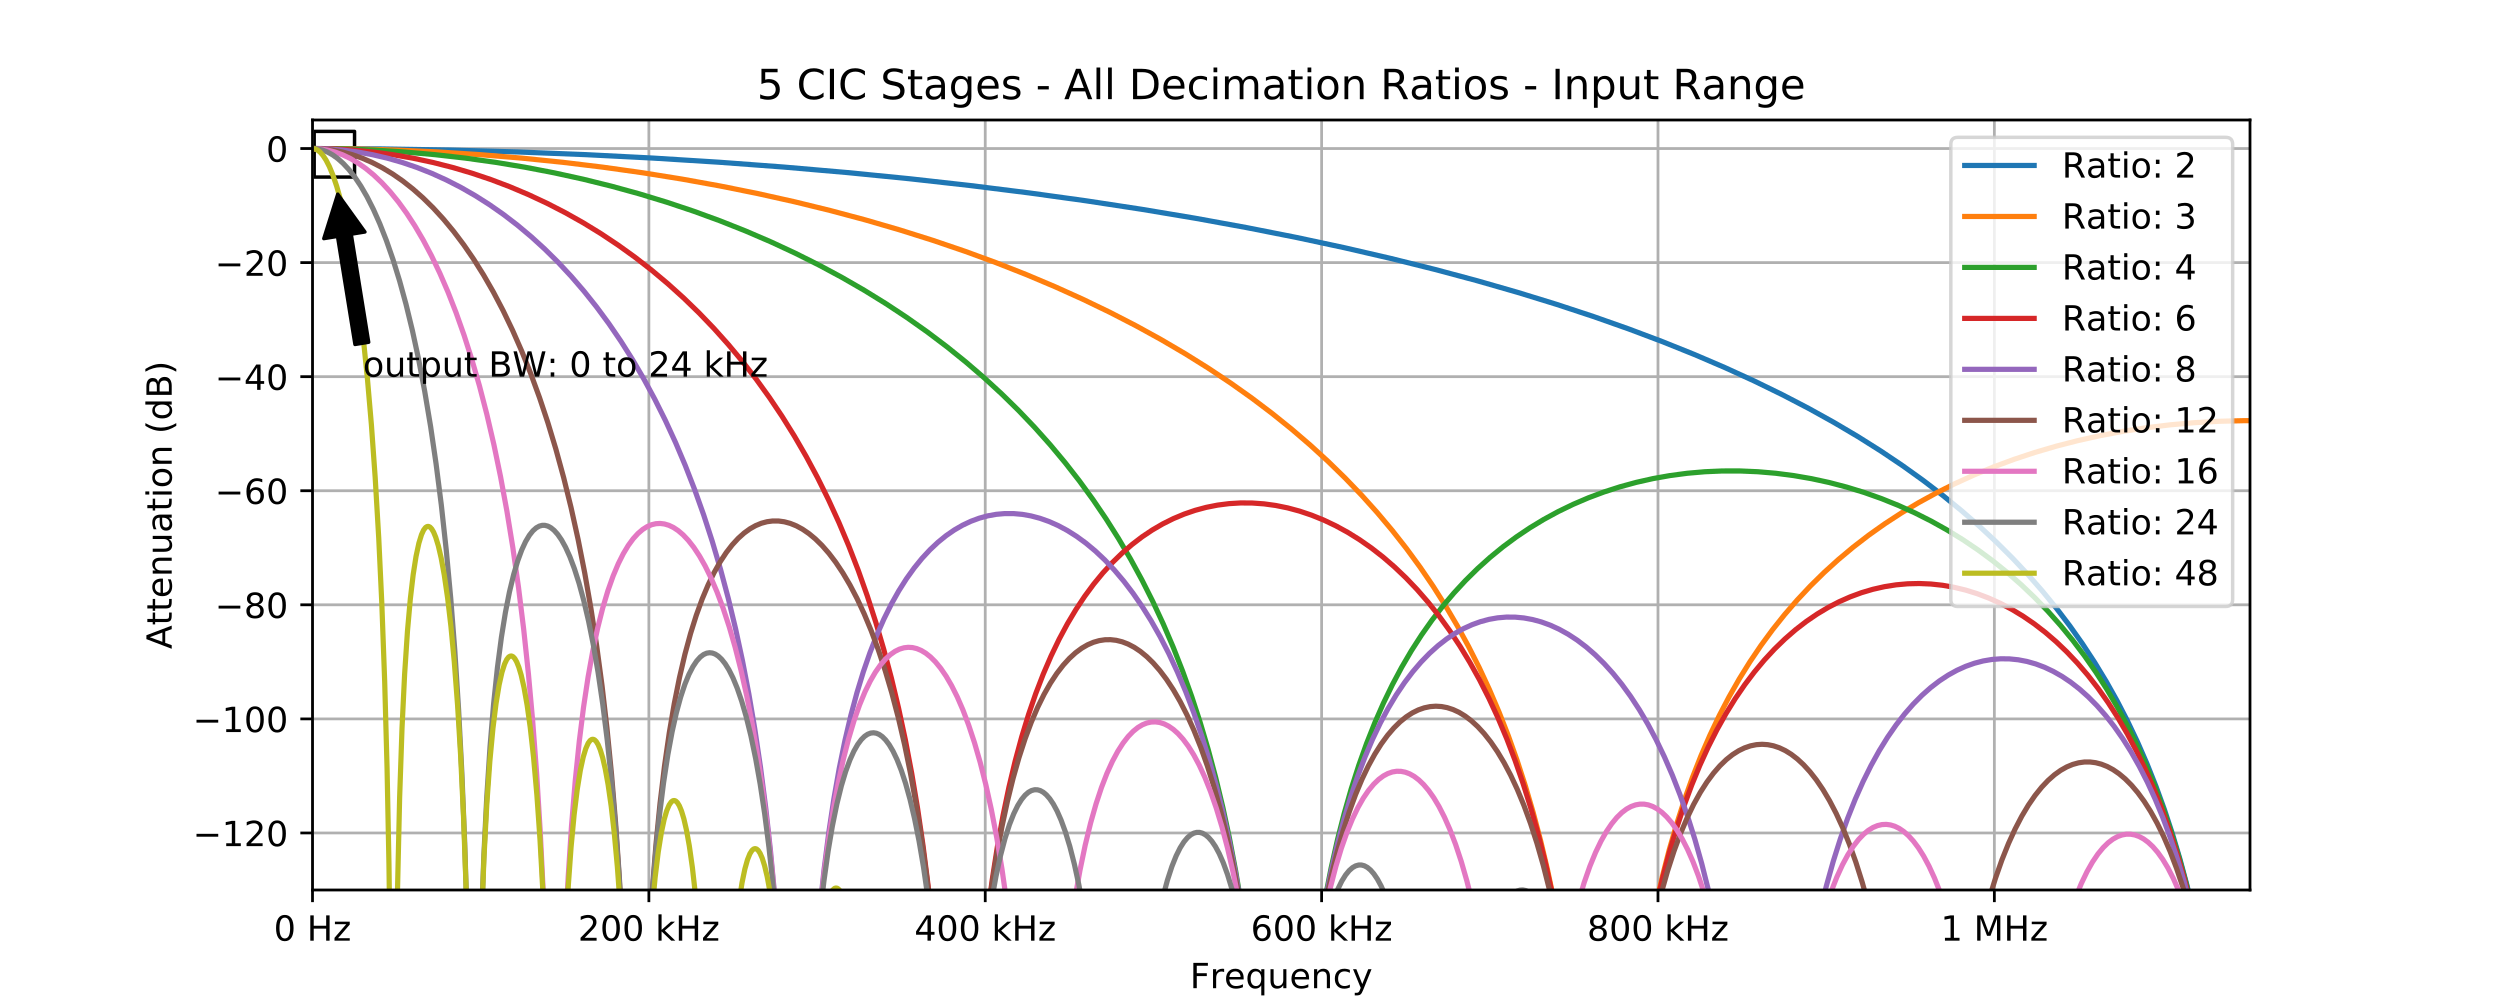 <?xml version="1.0" encoding="utf-8" standalone="no"?>
<!DOCTYPE svg PUBLIC "-//W3C//DTD SVG 1.1//EN"
  "http://www.w3.org/Graphics/SVG/1.1/DTD/svg11.dtd">
<!-- Created with matplotlib (https://matplotlib.org/) -->
<svg height="288pt" version="1.1" viewBox="0 0 720 288" width="720pt" xmlns="http://www.w3.org/2000/svg" xmlns:xlink="http://www.w3.org/1999/xlink">
 <defs>
  <style type="text/css">
*{stroke-linecap:butt;stroke-linejoin:round;}
  </style>
 </defs>
 <g id="figure_1">
  <g id="patch_1">
   <path d="M 0 288 
L 720 288 
L 720 0 
L 0 0 
z
" style="fill:#ffffff;"/>
  </g>
  <g id="axes_1">
   <g id="patch_2">
    <path d="M 90 256.32 
L 648 256.32 
L 648 34.56 
L 90 34.56 
z
" style="fill:#ffffff;"/>
   </g>
   <g id="patch_3">
    <path clip-path="url(#p2e3ba6d1e1)" d="M 90.484 50.987 
L 102.109 50.987 
L 102.109 37.845 
L 90.484 37.845 
z
" style="fill:none;stroke:#000000;stroke-linejoin:miter;"/>
   </g>
   <g id="matplotlib.axis_1">
    <g id="xtick_1">
     <g id="line2d_1">
      <path clip-path="url(#p2e3ba6d1e1)" d="M 90 256.32 
L 90 34.56 
" style="fill:none;stroke:#b0b0b0;stroke-linecap:square;stroke-width:0.8;"/>
     </g>
     <g id="line2d_2">
      <defs>
       <path d="M 0 0 
L 0 3.5 
" id="m0460d7283f" style="stroke:#000000;stroke-width:0.8;"/>
      </defs>
      <g>
       <use style="stroke:#000000;stroke-width:0.8;" x="90" xlink:href="#m0460d7283f" y="256.32"/>
      </g>
     </g>
     <g id="text_1">
      <!-- 0 Hz -->
      <defs>
       <path d="M 31.781 66.406 
Q 24.172 66.406 20.328 58.906 
Q 16.5 51.422 16.5 36.375 
Q 16.5 21.391 20.328 13.891 
Q 24.172 6.391 31.781 6.391 
Q 39.453 6.391 43.281 13.891 
Q 47.125 21.391 47.125 36.375 
Q 47.125 51.422 43.281 58.906 
Q 39.453 66.406 31.781 66.406 
z
M 31.781 74.219 
Q 44.047 74.219 50.516 64.516 
Q 56.984 54.828 56.984 36.375 
Q 56.984 17.969 50.516 8.266 
Q 44.047 -1.422 31.781 -1.422 
Q 19.531 -1.422 13.062 8.266 
Q 6.594 17.969 6.594 36.375 
Q 6.594 54.828 13.062 64.516 
Q 19.531 74.219 31.781 74.219 
z
" id="DejaVuSans-48"/>
       <path id="DejaVuSans-32"/>
       <path d="M 9.812 72.906 
L 19.672 72.906 
L 19.672 43.016 
L 55.516 43.016 
L 55.516 72.906 
L 65.375 72.906 
L 65.375 0 
L 55.516 0 
L 55.516 34.719 
L 19.672 34.719 
L 19.672 0 
L 9.812 0 
z
" id="DejaVuSans-72"/>
       <path d="M 5.516 54.688 
L 48.188 54.688 
L 48.188 46.484 
L 14.406 7.172 
L 48.188 7.172 
L 48.188 0 
L 4.297 0 
L 4.297 8.203 
L 38.094 47.516 
L 5.516 47.516 
z
" id="DejaVuSans-122"/>
      </defs>
      <g transform="translate(78.845 270.918)scale(0.1 -0.1)">
       <use xlink:href="#DejaVuSans-48"/>
       <use x="63.623" xlink:href="#DejaVuSans-32"/>
       <use x="95.41" xlink:href="#DejaVuSans-72"/>
       <use x="170.605" xlink:href="#DejaVuSans-122"/>
      </g>
     </g>
    </g>
    <g id="xtick_2">
     <g id="line2d_3">
      <path clip-path="url(#p2e3ba6d1e1)" d="M 186.875 256.32 
L 186.875 34.56 
" style="fill:none;stroke:#b0b0b0;stroke-linecap:square;stroke-width:0.8;"/>
     </g>
     <g id="line2d_4">
      <g>
       <use style="stroke:#000000;stroke-width:0.8;" x="186.875" xlink:href="#m0460d7283f" y="256.32"/>
      </g>
     </g>
     <g id="text_2">
      <!-- 200 kHz -->
      <defs>
       <path d="M 19.188 8.297 
L 53.609 8.297 
L 53.609 0 
L 7.328 0 
L 7.328 8.297 
Q 12.938 14.109 22.625 23.891 
Q 32.328 33.688 34.812 36.531 
Q 39.547 41.844 41.422 45.531 
Q 43.312 49.219 43.312 52.781 
Q 43.312 58.594 39.234 62.25 
Q 35.156 65.922 28.609 65.922 
Q 23.969 65.922 18.812 64.312 
Q 13.672 62.703 7.812 59.422 
L 7.812 69.391 
Q 13.766 71.781 18.938 73 
Q 24.125 74.219 28.422 74.219 
Q 39.75 74.219 46.484 68.547 
Q 53.219 62.891 53.219 53.422 
Q 53.219 48.922 51.531 44.891 
Q 49.859 40.875 45.406 35.406 
Q 44.188 33.984 37.641 27.219 
Q 31.109 20.453 19.188 8.297 
z
" id="DejaVuSans-50"/>
       <path d="M 9.078 75.984 
L 18.109 75.984 
L 18.109 31.109 
L 44.922 54.688 
L 56.391 54.688 
L 27.391 29.109 
L 57.625 0 
L 45.906 0 
L 18.109 26.703 
L 18.109 0 
L 9.078 0 
z
" id="DejaVuSans-107"/>
      </defs>
      <g transform="translate(166.463 270.918)scale(0.1 -0.1)">
       <use xlink:href="#DejaVuSans-50"/>
       <use x="63.623" xlink:href="#DejaVuSans-48"/>
       <use x="127.246" xlink:href="#DejaVuSans-48"/>
       <use x="190.869" xlink:href="#DejaVuSans-32"/>
       <use x="222.656" xlink:href="#DejaVuSans-107"/>
       <use x="280.566" xlink:href="#DejaVuSans-72"/>
       <use x="355.762" xlink:href="#DejaVuSans-122"/>
      </g>
     </g>
    </g>
    <g id="xtick_3">
     <g id="line2d_5">
      <path clip-path="url(#p2e3ba6d1e1)" d="M 283.75 256.32 
L 283.75 34.56 
" style="fill:none;stroke:#b0b0b0;stroke-linecap:square;stroke-width:0.8;"/>
     </g>
     <g id="line2d_6">
      <g>
       <use style="stroke:#000000;stroke-width:0.8;" x="283.75" xlink:href="#m0460d7283f" y="256.32"/>
      </g>
     </g>
     <g id="text_3">
      <!-- 400 kHz -->
      <defs>
       <path d="M 37.797 64.312 
L 12.891 25.391 
L 37.797 25.391 
z
M 35.203 72.906 
L 47.609 72.906 
L 47.609 25.391 
L 58.016 25.391 
L 58.016 17.188 
L 47.609 17.188 
L 47.609 0 
L 37.797 0 
L 37.797 17.188 
L 4.891 17.188 
L 4.891 26.703 
z
" id="DejaVuSans-52"/>
      </defs>
      <g transform="translate(263.337 270.918)scale(0.1 -0.1)">
       <use xlink:href="#DejaVuSans-52"/>
       <use x="63.623" xlink:href="#DejaVuSans-48"/>
       <use x="127.246" xlink:href="#DejaVuSans-48"/>
       <use x="190.869" xlink:href="#DejaVuSans-32"/>
       <use x="222.656" xlink:href="#DejaVuSans-107"/>
       <use x="280.566" xlink:href="#DejaVuSans-72"/>
       <use x="355.762" xlink:href="#DejaVuSans-122"/>
      </g>
     </g>
    </g>
    <g id="xtick_4">
     <g id="line2d_7">
      <path clip-path="url(#p2e3ba6d1e1)" d="M 380.625 256.32 
L 380.625 34.56 
" style="fill:none;stroke:#b0b0b0;stroke-linecap:square;stroke-width:0.8;"/>
     </g>
     <g id="line2d_8">
      <g>
       <use style="stroke:#000000;stroke-width:0.8;" x="380.625" xlink:href="#m0460d7283f" y="256.32"/>
      </g>
     </g>
     <g id="text_4">
      <!-- 600 kHz -->
      <defs>
       <path d="M 33.016 40.375 
Q 26.375 40.375 22.484 35.828 
Q 18.609 31.297 18.609 23.391 
Q 18.609 15.531 22.484 10.953 
Q 26.375 6.391 33.016 6.391 
Q 39.656 6.391 43.531 10.953 
Q 47.406 15.531 47.406 23.391 
Q 47.406 31.297 43.531 35.828 
Q 39.656 40.375 33.016 40.375 
z
M 52.594 71.297 
L 52.594 62.312 
Q 48.875 64.062 45.094 64.984 
Q 41.312 65.922 37.594 65.922 
Q 27.828 65.922 22.672 59.328 
Q 17.531 52.734 16.797 39.406 
Q 19.672 43.656 24.016 45.922 
Q 28.375 48.188 33.594 48.188 
Q 44.578 48.188 50.953 41.516 
Q 57.328 34.859 57.328 23.391 
Q 57.328 12.156 50.688 5.359 
Q 44.047 -1.422 33.016 -1.422 
Q 20.359 -1.422 13.672 8.266 
Q 6.984 17.969 6.984 36.375 
Q 6.984 53.656 15.188 63.938 
Q 23.391 74.219 37.203 74.219 
Q 40.922 74.219 44.703 73.484 
Q 48.484 72.75 52.594 71.297 
z
" id="DejaVuSans-54"/>
      </defs>
      <g transform="translate(360.212 270.918)scale(0.1 -0.1)">
       <use xlink:href="#DejaVuSans-54"/>
       <use x="63.623" xlink:href="#DejaVuSans-48"/>
       <use x="127.246" xlink:href="#DejaVuSans-48"/>
       <use x="190.869" xlink:href="#DejaVuSans-32"/>
       <use x="222.656" xlink:href="#DejaVuSans-107"/>
       <use x="280.566" xlink:href="#DejaVuSans-72"/>
       <use x="355.762" xlink:href="#DejaVuSans-122"/>
      </g>
     </g>
    </g>
    <g id="xtick_5">
     <g id="line2d_9">
      <path clip-path="url(#p2e3ba6d1e1)" d="M 477.5 256.32 
L 477.5 34.56 
" style="fill:none;stroke:#b0b0b0;stroke-linecap:square;stroke-width:0.8;"/>
     </g>
     <g id="line2d_10">
      <g>
       <use style="stroke:#000000;stroke-width:0.8;" x="477.5" xlink:href="#m0460d7283f" y="256.32"/>
      </g>
     </g>
     <g id="text_5">
      <!-- 800 kHz -->
      <defs>
       <path d="M 31.781 34.625 
Q 24.75 34.625 20.719 30.859 
Q 16.703 27.094 16.703 20.516 
Q 16.703 13.922 20.719 10.156 
Q 24.75 6.391 31.781 6.391 
Q 38.812 6.391 42.859 10.172 
Q 46.922 13.969 46.922 20.516 
Q 46.922 27.094 42.891 30.859 
Q 38.875 34.625 31.781 34.625 
z
M 21.922 38.812 
Q 15.578 40.375 12.031 44.719 
Q 8.5 49.078 8.5 55.328 
Q 8.5 64.062 14.719 69.141 
Q 20.953 74.219 31.781 74.219 
Q 42.672 74.219 48.875 69.141 
Q 55.078 64.062 55.078 55.328 
Q 55.078 49.078 51.531 44.719 
Q 48 40.375 41.703 38.812 
Q 48.828 37.156 52.797 32.312 
Q 56.781 27.484 56.781 20.516 
Q 56.781 9.906 50.312 4.234 
Q 43.844 -1.422 31.781 -1.422 
Q 19.734 -1.422 13.25 4.234 
Q 6.781 9.906 6.781 20.516 
Q 6.781 27.484 10.781 32.312 
Q 14.797 37.156 21.922 38.812 
z
M 18.312 54.391 
Q 18.312 48.734 21.844 45.562 
Q 25.391 42.391 31.781 42.391 
Q 38.141 42.391 41.719 45.562 
Q 45.312 48.734 45.312 54.391 
Q 45.312 60.062 41.719 63.234 
Q 38.141 66.406 31.781 66.406 
Q 25.391 66.406 21.844 63.234 
Q 18.312 60.062 18.312 54.391 
z
" id="DejaVuSans-56"/>
      </defs>
      <g transform="translate(457.087 270.918)scale(0.1 -0.1)">
       <use xlink:href="#DejaVuSans-56"/>
       <use x="63.623" xlink:href="#DejaVuSans-48"/>
       <use x="127.246" xlink:href="#DejaVuSans-48"/>
       <use x="190.869" xlink:href="#DejaVuSans-32"/>
       <use x="222.656" xlink:href="#DejaVuSans-107"/>
       <use x="280.566" xlink:href="#DejaVuSans-72"/>
       <use x="355.762" xlink:href="#DejaVuSans-122"/>
      </g>
     </g>
    </g>
    <g id="xtick_6">
     <g id="line2d_11">
      <path clip-path="url(#p2e3ba6d1e1)" d="M 574.375 256.32 
L 574.375 34.56 
" style="fill:none;stroke:#b0b0b0;stroke-linecap:square;stroke-width:0.8;"/>
     </g>
     <g id="line2d_12">
      <g>
       <use style="stroke:#000000;stroke-width:0.8;" x="574.375" xlink:href="#m0460d7283f" y="256.32"/>
      </g>
     </g>
     <g id="text_6">
      <!-- 1 MHz -->
      <defs>
       <path d="M 12.406 8.297 
L 28.516 8.297 
L 28.516 63.922 
L 10.984 60.406 
L 10.984 69.391 
L 28.422 72.906 
L 38.281 72.906 
L 38.281 8.297 
L 54.391 8.297 
L 54.391 0 
L 12.406 0 
z
" id="DejaVuSans-49"/>
       <path d="M 9.812 72.906 
L 24.516 72.906 
L 43.109 23.297 
L 61.812 72.906 
L 76.516 72.906 
L 76.516 0 
L 66.891 0 
L 66.891 64.016 
L 48.094 14.016 
L 38.188 14.016 
L 19.391 64.016 
L 19.391 0 
L 9.812 0 
z
" id="DejaVuSans-77"/>
      </defs>
      <g transform="translate(558.906 270.918)scale(0.1 -0.1)">
       <use xlink:href="#DejaVuSans-49"/>
       <use x="63.623" xlink:href="#DejaVuSans-32"/>
       <use x="95.41" xlink:href="#DejaVuSans-77"/>
       <use x="181.689" xlink:href="#DejaVuSans-72"/>
       <use x="256.885" xlink:href="#DejaVuSans-122"/>
      </g>
     </g>
    </g>
    <g id="text_7">
     <!-- Frequency -->
     <defs>
      <path d="M 9.812 72.906 
L 51.703 72.906 
L 51.703 64.594 
L 19.672 64.594 
L 19.672 43.109 
L 48.578 43.109 
L 48.578 34.812 
L 19.672 34.812 
L 19.672 0 
L 9.812 0 
z
" id="DejaVuSans-70"/>
      <path d="M 41.109 46.297 
Q 39.594 47.172 37.812 47.578 
Q 36.031 48 33.891 48 
Q 26.266 48 22.188 43.047 
Q 18.109 38.094 18.109 28.812 
L 18.109 0 
L 9.078 0 
L 9.078 54.688 
L 18.109 54.688 
L 18.109 46.188 
Q 20.953 51.172 25.484 53.578 
Q 30.031 56 36.531 56 
Q 37.453 56 38.578 55.875 
Q 39.703 55.766 41.062 55.516 
z
" id="DejaVuSans-114"/>
      <path d="M 56.203 29.594 
L 56.203 25.203 
L 14.891 25.203 
Q 15.484 15.922 20.484 11.062 
Q 25.484 6.203 34.422 6.203 
Q 39.594 6.203 44.453 7.469 
Q 49.312 8.734 54.109 11.281 
L 54.109 2.781 
Q 49.266 0.734 44.188 -0.344 
Q 39.109 -1.422 33.891 -1.422 
Q 20.797 -1.422 13.156 6.188 
Q 5.516 13.812 5.516 26.812 
Q 5.516 40.234 12.766 48.109 
Q 20.016 56 32.328 56 
Q 43.359 56 49.781 48.891 
Q 56.203 41.797 56.203 29.594 
z
M 47.219 32.234 
Q 47.125 39.594 43.094 43.984 
Q 39.062 48.391 32.422 48.391 
Q 24.906 48.391 20.391 44.141 
Q 15.875 39.891 15.188 32.172 
z
" id="DejaVuSans-101"/>
      <path d="M 14.797 27.297 
Q 14.797 17.391 18.875 11.75 
Q 22.953 6.109 30.078 6.109 
Q 37.203 6.109 41.297 11.75 
Q 45.406 17.391 45.406 27.297 
Q 45.406 37.203 41.297 42.844 
Q 37.203 48.484 30.078 48.484 
Q 22.953 48.484 18.875 42.844 
Q 14.797 37.203 14.797 27.297 
z
M 45.406 8.203 
Q 42.578 3.328 38.25 0.953 
Q 33.938 -1.422 27.875 -1.422 
Q 17.969 -1.422 11.734 6.484 
Q 5.516 14.406 5.516 27.297 
Q 5.516 40.188 11.734 48.094 
Q 17.969 56 27.875 56 
Q 33.938 56 38.25 53.625 
Q 42.578 51.266 45.406 46.391 
L 45.406 54.688 
L 54.391 54.688 
L 54.391 -20.797 
L 45.406 -20.797 
z
" id="DejaVuSans-113"/>
      <path d="M 8.5 21.578 
L 8.5 54.688 
L 17.484 54.688 
L 17.484 21.922 
Q 17.484 14.156 20.5 10.266 
Q 23.531 6.391 29.594 6.391 
Q 36.859 6.391 41.078 11.031 
Q 45.312 15.672 45.312 23.688 
L 45.312 54.688 
L 54.297 54.688 
L 54.297 0 
L 45.312 0 
L 45.312 8.406 
Q 42.047 3.422 37.719 1 
Q 33.406 -1.422 27.688 -1.422 
Q 18.266 -1.422 13.375 4.438 
Q 8.5 10.297 8.5 21.578 
z
M 31.109 56 
z
" id="DejaVuSans-117"/>
      <path d="M 54.891 33.016 
L 54.891 0 
L 45.906 0 
L 45.906 32.719 
Q 45.906 40.484 42.875 44.328 
Q 39.844 48.188 33.797 48.188 
Q 26.516 48.188 22.312 43.547 
Q 18.109 38.922 18.109 30.906 
L 18.109 0 
L 9.078 0 
L 9.078 54.688 
L 18.109 54.688 
L 18.109 46.188 
Q 21.344 51.125 25.703 53.562 
Q 30.078 56 35.797 56 
Q 45.219 56 50.047 50.172 
Q 54.891 44.344 54.891 33.016 
z
" id="DejaVuSans-110"/>
      <path d="M 48.781 52.594 
L 48.781 44.188 
Q 44.969 46.297 41.141 47.344 
Q 37.312 48.391 33.406 48.391 
Q 24.656 48.391 19.812 42.844 
Q 14.984 37.312 14.984 27.297 
Q 14.984 17.281 19.812 11.734 
Q 24.656 6.203 33.406 6.203 
Q 37.312 6.203 41.141 7.25 
Q 44.969 8.297 48.781 10.406 
L 48.781 2.094 
Q 45.016 0.344 40.984 -0.531 
Q 36.969 -1.422 32.422 -1.422 
Q 20.062 -1.422 12.781 6.344 
Q 5.516 14.109 5.516 27.297 
Q 5.516 40.672 12.859 48.328 
Q 20.219 56 33.016 56 
Q 37.156 56 41.109 55.141 
Q 45.062 54.297 48.781 52.594 
z
" id="DejaVuSans-99"/>
      <path d="M 32.172 -5.078 
Q 28.375 -14.844 24.75 -17.812 
Q 21.141 -20.797 15.094 -20.797 
L 7.906 -20.797 
L 7.906 -13.281 
L 13.188 -13.281 
Q 16.891 -13.281 18.938 -11.516 
Q 21 -9.766 23.484 -3.219 
L 25.094 0.875 
L 2.984 54.688 
L 12.5 54.688 
L 29.594 11.922 
L 46.688 54.688 
L 56.203 54.688 
z
" id="DejaVuSans-121"/>
     </defs>
     <g transform="translate(342.702 284.597)scale(0.1 -0.1)">
      <use xlink:href="#DejaVuSans-70"/>
      <use x="57.41" xlink:href="#DejaVuSans-114"/>
      <use x="98.492" xlink:href="#DejaVuSans-101"/>
      <use x="160.016" xlink:href="#DejaVuSans-113"/>
      <use x="223.492" xlink:href="#DejaVuSans-117"/>
      <use x="286.871" xlink:href="#DejaVuSans-101"/>
      <use x="348.395" xlink:href="#DejaVuSans-110"/>
      <use x="411.773" xlink:href="#DejaVuSans-99"/>
      <use x="466.754" xlink:href="#DejaVuSans-121"/>
     </g>
    </g>
   </g>
   <g id="matplotlib.axis_2">
    <g id="ytick_1">
     <g id="line2d_13">
      <path clip-path="url(#p2e3ba6d1e1)" d="M 90 239.893 
L 648 239.893 
" style="fill:none;stroke:#b0b0b0;stroke-linecap:square;stroke-width:0.8;"/>
     </g>
     <g id="line2d_14">
      <defs>
       <path d="M 0 0 
L -3.5 0 
" id="m4d4e0e1c31" style="stroke:#000000;stroke-width:0.8;"/>
      </defs>
      <g>
       <use style="stroke:#000000;stroke-width:0.8;" x="90" xlink:href="#m4d4e0e1c31" y="239.893"/>
      </g>
     </g>
     <g id="text_8">
      <!-- −120 -->
      <defs>
       <path d="M 10.594 35.5 
L 73.188 35.5 
L 73.188 27.203 
L 10.594 27.203 
z
" id="DejaVuSans-8722"/>
      </defs>
      <g transform="translate(55.533 243.693)scale(0.1 -0.1)">
       <use xlink:href="#DejaVuSans-8722"/>
       <use x="83.789" xlink:href="#DejaVuSans-49"/>
       <use x="147.412" xlink:href="#DejaVuSans-50"/>
       <use x="211.035" xlink:href="#DejaVuSans-48"/>
      </g>
     </g>
    </g>
    <g id="ytick_2">
     <g id="line2d_15">
      <path clip-path="url(#p2e3ba6d1e1)" d="M 90 207.04 
L 648 207.04 
" style="fill:none;stroke:#b0b0b0;stroke-linecap:square;stroke-width:0.8;"/>
     </g>
     <g id="line2d_16">
      <g>
       <use style="stroke:#000000;stroke-width:0.8;" x="90" xlink:href="#m4d4e0e1c31" y="207.04"/>
      </g>
     </g>
     <g id="text_9">
      <!-- −100 -->
      <g transform="translate(55.533 210.839)scale(0.1 -0.1)">
       <use xlink:href="#DejaVuSans-8722"/>
       <use x="83.789" xlink:href="#DejaVuSans-49"/>
       <use x="147.412" xlink:href="#DejaVuSans-48"/>
       <use x="211.035" xlink:href="#DejaVuSans-48"/>
      </g>
     </g>
    </g>
    <g id="ytick_3">
     <g id="line2d_17">
      <path clip-path="url(#p2e3ba6d1e1)" d="M 90 174.187 
L 648 174.187 
" style="fill:none;stroke:#b0b0b0;stroke-linecap:square;stroke-width:0.8;"/>
     </g>
     <g id="line2d_18">
      <g>
       <use style="stroke:#000000;stroke-width:0.8;" x="90" xlink:href="#m4d4e0e1c31" y="174.187"/>
      </g>
     </g>
     <g id="text_10">
      <!-- −80 -->
      <g transform="translate(61.895 177.986)scale(0.1 -0.1)">
       <use xlink:href="#DejaVuSans-8722"/>
       <use x="83.789" xlink:href="#DejaVuSans-56"/>
       <use x="147.412" xlink:href="#DejaVuSans-48"/>
      </g>
     </g>
    </g>
    <g id="ytick_4">
     <g id="line2d_19">
      <path clip-path="url(#p2e3ba6d1e1)" d="M 90 141.333 
L 648 141.333 
" style="fill:none;stroke:#b0b0b0;stroke-linecap:square;stroke-width:0.8;"/>
     </g>
     <g id="line2d_20">
      <g>
       <use style="stroke:#000000;stroke-width:0.8;" x="90" xlink:href="#m4d4e0e1c31" y="141.333"/>
      </g>
     </g>
     <g id="text_11">
      <!-- −60 -->
      <g transform="translate(61.895 145.133)scale(0.1 -0.1)">
       <use xlink:href="#DejaVuSans-8722"/>
       <use x="83.789" xlink:href="#DejaVuSans-54"/>
       <use x="147.412" xlink:href="#DejaVuSans-48"/>
      </g>
     </g>
    </g>
    <g id="ytick_5">
     <g id="line2d_21">
      <path clip-path="url(#p2e3ba6d1e1)" d="M 90 108.48 
L 648 108.48 
" style="fill:none;stroke:#b0b0b0;stroke-linecap:square;stroke-width:0.8;"/>
     </g>
     <g id="line2d_22">
      <g>
       <use style="stroke:#000000;stroke-width:0.8;" x="90" xlink:href="#m4d4e0e1c31" y="108.48"/>
      </g>
     </g>
     <g id="text_12">
      <!-- −40 -->
      <g transform="translate(61.895 112.279)scale(0.1 -0.1)">
       <use xlink:href="#DejaVuSans-8722"/>
       <use x="83.789" xlink:href="#DejaVuSans-52"/>
       <use x="147.412" xlink:href="#DejaVuSans-48"/>
      </g>
     </g>
    </g>
    <g id="ytick_6">
     <g id="line2d_23">
      <path clip-path="url(#p2e3ba6d1e1)" d="M 90 75.627 
L 648 75.627 
" style="fill:none;stroke:#b0b0b0;stroke-linecap:square;stroke-width:0.8;"/>
     </g>
     <g id="line2d_24">
      <g>
       <use style="stroke:#000000;stroke-width:0.8;" x="90" xlink:href="#m4d4e0e1c31" y="75.627"/>
      </g>
     </g>
     <g id="text_13">
      <!-- −20 -->
      <g transform="translate(61.895 79.426)scale(0.1 -0.1)">
       <use xlink:href="#DejaVuSans-8722"/>
       <use x="83.789" xlink:href="#DejaVuSans-50"/>
       <use x="147.412" xlink:href="#DejaVuSans-48"/>
      </g>
     </g>
    </g>
    <g id="ytick_7">
     <g id="line2d_25">
      <path clip-path="url(#p2e3ba6d1e1)" d="M 90 42.773 
L 648 42.773 
" style="fill:none;stroke:#b0b0b0;stroke-linecap:square;stroke-width:0.8;"/>
     </g>
     <g id="line2d_26">
      <g>
       <use style="stroke:#000000;stroke-width:0.8;" x="90" xlink:href="#m4d4e0e1c31" y="42.773"/>
      </g>
     </g>
     <g id="text_14">
      <!-- 0 -->
      <g transform="translate(76.638 46.573)scale(0.1 -0.1)">
       <use xlink:href="#DejaVuSans-48"/>
      </g>
     </g>
    </g>
    <g id="text_15">
     <!-- Attenuation (dB) -->
     <defs>
      <path d="M 34.188 63.188 
L 20.797 26.906 
L 47.609 26.906 
z
M 28.609 72.906 
L 39.797 72.906 
L 67.578 0 
L 57.328 0 
L 50.688 18.703 
L 17.828 18.703 
L 11.188 0 
L 0.781 0 
z
" id="DejaVuSans-65"/>
      <path d="M 18.312 70.219 
L 18.312 54.688 
L 36.812 54.688 
L 36.812 47.703 
L 18.312 47.703 
L 18.312 18.016 
Q 18.312 11.328 20.141 9.422 
Q 21.969 7.516 27.594 7.516 
L 36.812 7.516 
L 36.812 0 
L 27.594 0 
Q 17.188 0 13.234 3.875 
Q 9.281 7.766 9.281 18.016 
L 9.281 47.703 
L 2.688 47.703 
L 2.688 54.688 
L 9.281 54.688 
L 9.281 70.219 
z
" id="DejaVuSans-116"/>
      <path d="M 34.281 27.484 
Q 23.391 27.484 19.188 25 
Q 14.984 22.516 14.984 16.5 
Q 14.984 11.719 18.141 8.906 
Q 21.297 6.109 26.703 6.109 
Q 34.188 6.109 38.703 11.406 
Q 43.219 16.703 43.219 25.484 
L 43.219 27.484 
z
M 52.203 31.203 
L 52.203 0 
L 43.219 0 
L 43.219 8.297 
Q 40.141 3.328 35.547 0.953 
Q 30.953 -1.422 24.312 -1.422 
Q 15.922 -1.422 10.953 3.297 
Q 6 8.016 6 15.922 
Q 6 25.141 12.172 29.828 
Q 18.359 34.516 30.609 34.516 
L 43.219 34.516 
L 43.219 35.406 
Q 43.219 41.609 39.141 45 
Q 35.062 48.391 27.688 48.391 
Q 23 48.391 18.547 47.266 
Q 14.109 46.141 10.016 43.891 
L 10.016 52.203 
Q 14.938 54.109 19.578 55.047 
Q 24.219 56 28.609 56 
Q 40.484 56 46.344 49.844 
Q 52.203 43.703 52.203 31.203 
z
" id="DejaVuSans-97"/>
      <path d="M 9.422 54.688 
L 18.406 54.688 
L 18.406 0 
L 9.422 0 
z
M 9.422 75.984 
L 18.406 75.984 
L 18.406 64.594 
L 9.422 64.594 
z
" id="DejaVuSans-105"/>
      <path d="M 30.609 48.391 
Q 23.391 48.391 19.188 42.75 
Q 14.984 37.109 14.984 27.297 
Q 14.984 17.484 19.156 11.844 
Q 23.344 6.203 30.609 6.203 
Q 37.797 6.203 41.984 11.859 
Q 46.188 17.531 46.188 27.297 
Q 46.188 37.016 41.984 42.703 
Q 37.797 48.391 30.609 48.391 
z
M 30.609 56 
Q 42.328 56 49.016 48.375 
Q 55.719 40.766 55.719 27.297 
Q 55.719 13.875 49.016 6.219 
Q 42.328 -1.422 30.609 -1.422 
Q 18.844 -1.422 12.172 6.219 
Q 5.516 13.875 5.516 27.297 
Q 5.516 40.766 12.172 48.375 
Q 18.844 56 30.609 56 
z
" id="DejaVuSans-111"/>
      <path d="M 31 75.875 
Q 24.469 64.656 21.281 53.656 
Q 18.109 42.672 18.109 31.391 
Q 18.109 20.125 21.312 9.062 
Q 24.516 -2 31 -13.188 
L 23.188 -13.188 
Q 15.875 -1.703 12.234 9.375 
Q 8.594 20.453 8.594 31.391 
Q 8.594 42.281 12.203 53.312 
Q 15.828 64.359 23.188 75.875 
z
" id="DejaVuSans-40"/>
      <path d="M 45.406 46.391 
L 45.406 75.984 
L 54.391 75.984 
L 54.391 0 
L 45.406 0 
L 45.406 8.203 
Q 42.578 3.328 38.25 0.953 
Q 33.938 -1.422 27.875 -1.422 
Q 17.969 -1.422 11.734 6.484 
Q 5.516 14.406 5.516 27.297 
Q 5.516 40.188 11.734 48.094 
Q 17.969 56 27.875 56 
Q 33.938 56 38.25 53.625 
Q 42.578 51.266 45.406 46.391 
z
M 14.797 27.297 
Q 14.797 17.391 18.875 11.75 
Q 22.953 6.109 30.078 6.109 
Q 37.203 6.109 41.297 11.75 
Q 45.406 17.391 45.406 27.297 
Q 45.406 37.203 41.297 42.844 
Q 37.203 48.484 30.078 48.484 
Q 22.953 48.484 18.875 42.844 
Q 14.797 37.203 14.797 27.297 
z
" id="DejaVuSans-100"/>
      <path d="M 19.672 34.812 
L 19.672 8.109 
L 35.5 8.109 
Q 43.453 8.109 47.281 11.406 
Q 51.125 14.703 51.125 21.484 
Q 51.125 28.328 47.281 31.562 
Q 43.453 34.812 35.5 34.812 
z
M 19.672 64.797 
L 19.672 42.828 
L 34.281 42.828 
Q 41.5 42.828 45.031 45.531 
Q 48.578 48.25 48.578 53.812 
Q 48.578 59.328 45.031 62.062 
Q 41.5 64.797 34.281 64.797 
z
M 9.812 72.906 
L 35.016 72.906 
Q 46.297 72.906 52.391 68.219 
Q 58.5 63.531 58.5 54.891 
Q 58.5 48.188 55.375 44.234 
Q 52.25 40.281 46.188 39.312 
Q 53.469 37.75 57.5 32.781 
Q 61.531 27.828 61.531 20.406 
Q 61.531 10.641 54.891 5.312 
Q 48.25 0 35.984 0 
L 9.812 0 
z
" id="DejaVuSans-66"/>
      <path d="M 8.016 75.875 
L 15.828 75.875 
Q 23.141 64.359 26.781 53.312 
Q 30.422 42.281 30.422 31.391 
Q 30.422 20.453 26.781 9.375 
Q 23.141 -1.703 15.828 -13.188 
L 8.016 -13.188 
Q 14.5 -2 17.703 9.062 
Q 20.906 20.125 20.906 31.391 
Q 20.906 42.672 17.703 53.656 
Q 14.5 64.656 8.016 75.875 
z
" id="DejaVuSans-41"/>
     </defs>
     <g transform="translate(49.453 186.931)rotate(-90)scale(0.1 -0.1)">
      <use xlink:href="#DejaVuSans-65"/>
      <use x="68.393" xlink:href="#DejaVuSans-116"/>
      <use x="107.602" xlink:href="#DejaVuSans-116"/>
      <use x="146.811" xlink:href="#DejaVuSans-101"/>
      <use x="208.334" xlink:href="#DejaVuSans-110"/>
      <use x="271.713" xlink:href="#DejaVuSans-117"/>
      <use x="335.092" xlink:href="#DejaVuSans-97"/>
      <use x="396.371" xlink:href="#DejaVuSans-116"/>
      <use x="435.58" xlink:href="#DejaVuSans-105"/>
      <use x="463.363" xlink:href="#DejaVuSans-111"/>
      <use x="524.545" xlink:href="#DejaVuSans-110"/>
      <use x="587.924" xlink:href="#DejaVuSans-32"/>
      <use x="619.711" xlink:href="#DejaVuSans-40"/>
      <use x="658.725" xlink:href="#DejaVuSans-100"/>
      <use x="722.201" xlink:href="#DejaVuSans-66"/>
      <use x="790.805" xlink:href="#DejaVuSans-41"/>
     </g>
    </g>
   </g>
   <g id="line2d_27">
    <path clip-path="url(#p2e3ba6d1e1)" d="M 90 42.773 
L 109.822 42.884 
L 129.575 43.217 
L 149.26 43.771 
L 168.741 44.54 
L 188.018 45.524 
L 207.022 46.716 
L 225.686 48.109 
L 244.009 49.699 
L 261.923 51.476 
L 279.36 53.429 
L 296.321 55.55 
L 312.805 57.835 
L 328.744 60.267 
L 344.138 62.839 
L 359.055 65.556 
L 373.427 68.398 
L 387.255 71.359 
L 400.537 74.43 
L 413.275 77.603 
L 425.468 80.868 
L 437.115 84.215 
L 448.286 87.656 
L 458.912 91.159 
L 469.061 94.736 
L 478.734 98.378 
L 487.997 102.102 
L 496.852 105.9 
L 505.23 109.734 
L 513.268 113.655 
L 520.897 117.624 
L 528.185 121.666 
L 535.065 125.732 
L 541.672 129.896 
L 547.939 134.107 
L 553.865 138.353 
L 559.518 142.674 
L 564.899 147.063 
L 570.076 151.572 
L 574.98 156.14 
L 579.612 160.753 
L 584.04 165.473 
L 588.263 170.297 
L 592.282 175.221 
L 596.096 180.242 
L 599.774 185.451 
L 603.248 190.754 
L 606.586 196.256 
L 609.719 201.845 
L 612.716 207.64 
L 615.577 213.654 
L 618.302 219.9 
L 620.89 226.392 
L 623.342 233.144 
L 625.658 240.17 
L 627.838 247.484 
L 629.949 255.369 
L 631.925 263.631 
L 633.764 272.293 
L 635.467 281.378 
L 636.737 289 
L 636.737 289 
" style="fill:none;stroke:#1f77b4;stroke-linecap:square;stroke-width:1.5;"/>
   </g>
   <g id="line2d_28">
    <path clip-path="url(#p2e3ba6d1e1)" d="M 90 42.773 
L 102.127 42.884 
L 114.255 43.217 
L 126.314 43.771 
L 138.305 44.543 
L 150.229 45.534 
L 162.015 46.737 
L 173.666 48.151 
L 185.112 49.762 
L 196.354 51.568 
L 207.391 53.565 
L 218.224 55.749 
L 228.853 58.119 
L 239.209 60.656 
L 249.292 63.354 
L 259.103 66.209 
L 268.642 69.215 
L 277.908 72.368 
L 286.833 75.638 
L 295.486 79.043 
L 303.866 82.58 
L 311.905 86.211 
L 319.673 89.96 
L 327.167 93.824 
L 334.389 97.796 
L 341.338 101.873 
L 348.015 106.048 
L 354.42 110.315 
L 360.552 114.668 
L 366.411 119.099 
L 371.998 123.598 
L 377.38 128.217 
L 382.558 132.954 
L 387.464 137.742 
L 392.165 142.639 
L 396.662 147.643 
L 400.954 152.749 
L 405.042 157.955 
L 408.993 163.351 
L 412.741 168.845 
L 416.284 174.431 
L 419.69 180.216 
L 422.96 186.214 
L 426.026 192.301 
L 428.956 198.609 
L 431.749 205.154 
L 434.407 211.951 
L 436.927 219.018 
L 439.312 226.372 
L 441.56 234.033 
L 443.673 242.021 
L 445.648 250.357 
L 447.488 259.058 
L 449.259 268.528 
L 450.895 278.499 
L 452.393 289 
M 471.917 289 
L 473.446 278.963 
L 475.081 269.646 
L 476.853 260.815 
L 478.76 252.445 
L 480.736 244.757 
L 482.848 237.423 
L 485.097 230.425 
L 487.413 223.93 
L 489.866 217.705 
L 492.455 211.741 
L 495.18 206.028 
L 497.974 200.681 
L 500.903 195.545 
L 503.969 190.612 
L 507.171 185.878 
L 510.51 181.337 
L 513.985 176.981 
L 517.596 172.808 
L 521.411 168.74 
L 525.363 164.856 
L 529.451 161.149 
L 533.743 157.559 
L 538.171 154.147 
L 542.804 150.86 
L 547.574 147.751 
L 552.547 144.775 
L 557.657 141.975 
L 562.971 139.317 
L 568.49 136.806 
L 574.145 134.477 
L 580.004 132.305 
L 586 130.318 
L 592.2 128.498 
L 598.536 126.869 
L 605.009 125.434 
L 611.618 124.195 
L 618.363 123.158 
L 625.176 122.335 
L 632.057 121.725 
L 639.007 121.332 
L 646.024 121.157 
L 647.932 121.148 
L 647.932 121.148 
" style="fill:none;stroke:#ff7f0e;stroke-linecap:square;stroke-width:1.5;"/>
   </g>
   <g id="line2d_29">
    <path clip-path="url(#p2e3ba6d1e1)" d="M 90 42.773 
L 98.855 42.884 
L 107.71 43.217 
L 116.497 43.769 
L 125.284 44.543 
L 134.002 45.534 
L 142.653 46.741 
L 151.167 48.153 
L 159.614 49.778 
L 167.924 51.601 
L 176.098 53.621 
L 184.135 55.835 
L 192.037 58.24 
L 199.802 60.837 
L 207.363 63.599 
L 214.787 66.548 
L 222.007 69.655 
L 229.023 72.916 
L 235.835 76.324 
L 242.442 79.876 
L 248.913 83.607 
L 255.179 87.479 
L 261.242 91.487 
L 267.1 95.629 
L 272.753 99.9 
L 278.202 104.296 
L 283.447 108.813 
L 288.488 113.448 
L 293.324 118.196 
L 297.956 123.05 
L 302.451 128.085 
L 306.743 133.225 
L 310.83 138.463 
L 314.78 143.887 
L 318.527 149.404 
L 322.137 155.115 
L 325.611 161.03 
L 328.88 167.034 
L 332.013 173.249 
L 335.01 179.689 
L 337.871 186.369 
L 340.596 193.305 
L 343.184 200.514 
L 345.636 208.018 
L 347.952 215.836 
L 350.132 223.994 
L 352.176 232.515 
L 354.083 241.426 
L 355.854 250.752 
L 357.489 260.516 
L 359.055 271.236 
L 360.486 282.578 
L 361.204 289 
M 377.155 289 
L 378.536 278.137 
L 380.035 268.055 
L 381.669 258.565 
L 383.372 249.954 
L 385.211 241.788 
L 387.119 234.3 
L 389.162 227.163 
L 391.342 220.368 
L 393.59 214.084 
L 395.974 208.083 
L 398.426 202.505 
L 401.014 197.169 
L 403.671 192.194 
L 406.463 187.431 
L 409.392 182.881 
L 412.389 178.633 
L 415.523 174.579 
L 418.724 170.793 
L 422.062 167.188 
L 425.536 163.763 
L 429.146 160.52 
L 432.824 157.513 
L 436.638 154.682 
L 440.589 152.028 
L 444.608 149.594 
L 448.763 147.335 
L 453.054 145.256 
L 457.482 143.361 
L 461.977 141.68 
L 466.609 140.186 
L 471.309 138.905 
L 476.077 137.833 
L 480.981 136.959 
L 485.954 136.301 
L 490.994 135.859 
L 496.035 135.64 
L 501.144 135.639 
L 506.252 135.858 
L 511.429 136.303 
L 516.606 136.974 
L 521.714 137.858 
L 526.823 138.967 
L 531.864 140.287 
L 536.904 141.837 
L 541.876 143.601 
L 546.781 145.579 
L 551.549 147.741 
L 556.249 150.115 
L 560.812 152.668 
L 565.308 155.436 
L 569.667 158.38 
L 573.959 161.55 
L 578.114 164.897 
L 582.133 168.422 
L 586.015 172.123 
L 589.761 175.998 
L 593.372 180.048 
L 596.914 184.359 
L 600.319 188.858 
L 603.589 193.549 
L 606.722 198.434 
L 609.719 203.515 
L 612.58 208.794 
L 615.373 214.418 
L 618.029 220.271 
L 620.55 226.359 
L 623.002 232.876 
L 625.318 239.675 
L 627.497 246.767 
L 629.541 254.159 
L 631.516 262.149 
L 633.355 270.518 
L 635.058 279.279 
L 636.714 289 
L 636.714 289 
" style="fill:none;stroke:#2ca02c;stroke-linecap:square;stroke-width:1.5;"/>
   </g>
   <g id="line2d_30">
    <path clip-path="url(#p2e3ba6d1e1)" d="M 90 42.773 
L 95.791 42.884 
L 101.582 43.216 
L 107.374 43.772 
L 113.165 44.552 
L 118.888 45.548 
L 124.611 46.771 
L 130.266 48.207 
L 135.853 49.855 
L 141.371 51.712 
L 146.822 53.778 
L 152.204 56.053 
L 157.519 58.538 
L 162.765 61.236 
L 167.943 64.148 
L 173.053 67.28 
L 178.026 70.589 
L 182.932 74.121 
L 187.701 77.831 
L 192.334 81.713 
L 196.899 85.83 
L 201.327 90.124 
L 205.62 94.595 
L 209.776 99.242 
L 213.796 104.065 
L 217.747 109.156 
L 221.563 114.439 
L 225.242 119.918 
L 228.785 125.597 
L 232.191 131.483 
L 235.462 137.581 
L 238.596 143.9 
L 241.593 150.451 
L 244.455 157.242 
L 247.18 164.286 
L 249.769 171.598 
L 252.222 179.192 
L 254.538 187.085 
L 256.719 195.293 
L 258.763 203.836 
L 260.738 213.069 
L 262.578 222.756 
L 264.281 232.936 
L 265.848 243.646 
L 267.279 254.922 
L 268.642 267.468 
L 269.868 280.865 
L 270.513 289 
M 281.798 289 
L 283.018 275.842 
L 284.312 264.261 
L 285.743 253.488 
L 287.242 243.873 
L 288.877 234.846 
L 290.58 226.686 
L 292.352 219.251 
L 294.259 212.198 
L 296.235 205.737 
L 298.279 199.791 
L 300.459 194.135 
L 302.708 188.923 
L 305.024 184.11 
L 307.409 179.662 
L 309.862 175.549 
L 312.382 171.747 
L 314.971 168.237 
L 317.629 165.003 
L 320.354 162.031 
L 323.147 159.312 
L 326.009 156.836 
L 328.938 154.598 
L 331.868 152.636 
L 334.866 150.891 
L 337.932 149.362 
L 341.066 148.051 
L 344.2 146.978 
L 347.402 146.116 
L 350.673 145.47 
L 353.943 145.05 
L 357.281 144.847 
L 360.62 144.867 
L 364.026 145.112 
L 367.433 145.582 
L 370.84 146.275 
L 374.246 147.192 
L 377.721 148.359 
L 381.196 149.764 
L 384.67 151.414 
L 388.145 153.314 
L 391.552 155.431 
L 394.958 157.811 
L 398.297 160.412 
L 401.635 163.295 
L 404.905 166.412 
L 408.108 169.766 
L 411.31 173.447 
L 414.444 177.395 
L 417.51 181.622 
L 420.44 186.037 
L 423.301 190.747 
L 426.095 195.773 
L 428.82 201.142 
L 431.409 206.733 
L 433.93 212.709 
L 436.314 218.929 
L 438.631 225.595 
L 440.811 232.54 
L 442.923 240.018 
L 444.899 247.831 
L 446.807 256.304 
L 448.578 265.2 
L 450.213 274.534 
L 451.78 284.788 
L 452.362 289 
M 471.953 289 
L 473.514 278.886 
L 475.149 269.725 
L 476.921 261.065 
L 478.76 253.162 
L 480.736 245.654 
L 482.78 238.751 
L 484.96 232.178 
L 487.209 226.106 
L 489.525 220.479 
L 491.978 215.109 
L 494.499 210.129 
L 497.088 205.505 
L 499.745 201.21 
L 502.47 197.222 
L 505.264 193.522 
L 508.125 190.097 
L 511.055 186.935 
L 514.053 184.027 
L 517.119 181.365 
L 520.185 178.995 
L 523.319 176.852 
L 526.453 174.973 
L 529.655 173.31 
L 532.857 171.893 
L 536.127 170.687 
L 539.398 169.717 
L 542.736 168.96 
L 546.075 168.434 
L 549.413 168.132 
L 552.752 168.053 
L 556.09 168.195 
L 559.429 168.557 
L 562.767 169.14 
L 566.105 169.947 
L 569.444 170.983 
L 572.782 172.254 
L 576.121 173.766 
L 579.391 175.492 
L 582.662 177.471 
L 585.864 179.668 
L 589.066 182.136 
L 592.2 184.833 
L 595.266 187.762 
L 598.332 191.003 
L 601.33 194.5 
L 604.259 198.265 
L 607.121 202.31 
L 609.914 206.65 
L 612.64 211.307 
L 615.229 216.169 
L 617.749 221.375 
L 620.202 226.957 
L 622.519 232.775 
L 624.767 239.02 
L 626.947 245.747 
L 628.991 252.776 
L 630.967 260.383 
L 632.807 268.351 
L 634.578 277.036 
L 636.213 286.176 
L 636.676 289 
L 636.676 289 
" style="fill:none;stroke:#d62728;stroke-linecap:square;stroke-width:1.5;"/>
   </g>
   <g id="line2d_31">
    <path clip-path="url(#p2e3ba6d1e1)" d="M 90 42.773 
L 94.359 42.886 
L 98.651 43.218 
L 102.942 43.77 
L 107.233 44.545 
L 111.524 45.546 
L 115.816 46.776 
L 120.107 48.24 
L 124.33 49.916 
L 128.553 51.833 
L 132.708 53.961 
L 136.863 56.339 
L 140.95 58.933 
L 145.037 61.792 
L 149.056 64.876 
L 153.007 68.187 
L 156.889 71.728 
L 160.704 75.503 
L 164.518 79.595 
L 168.196 83.865 
L 171.806 88.394 
L 175.348 93.195 
L 178.822 98.282 
L 182.16 103.562 
L 185.429 109.153 
L 188.563 114.947 
L 191.628 121.087 
L 194.557 127.451 
L 197.35 134.042 
L 200.074 141.046 
L 202.663 148.315 
L 205.115 155.859 
L 207.499 163.929 
L 209.747 172.344 
L 211.858 181.126 
L 213.833 190.298 
L 215.673 199.885 
L 217.375 209.912 
L 219.01 220.89 
L 220.509 232.498 
L 221.871 244.789 
L 223.097 257.814 
L 224.255 272.552 
L 225.277 288.466 
L 225.307 289 
M 233.947 289 
L 234.949 275.022 
L 236.107 261.896 
L 237.333 250.421 
L 238.696 239.741 
L 240.126 230.24 
L 241.693 221.341 
L 243.327 213.34 
L 245.03 206.096 
L 246.801 199.504 
L 248.64 193.482 
L 250.548 187.969 
L 252.523 182.914 
L 254.566 178.28 
L 256.678 174.034 
L 258.858 170.151 
L 261.037 166.713 
L 263.285 163.577 
L 265.533 160.814 
L 267.849 158.318 
L 270.165 156.145 
L 272.481 154.268 
L 274.865 152.621 
L 277.249 151.245 
L 279.633 150.122 
L 282.017 149.238 
L 284.469 148.566 
L 286.921 148.126 
L 289.373 147.909 
L 291.894 147.912 
L 294.414 148.139 
L 296.934 148.586 
L 299.522 149.273 
L 302.111 150.191 
L 304.767 151.373 
L 307.424 152.802 
L 310.08 154.484 
L 312.737 156.425 
L 315.461 158.696 
L 318.186 161.263 
L 320.911 164.142 
L 323.635 167.355 
L 326.292 170.832 
L 328.948 174.679 
L 331.537 178.816 
L 334.125 183.38 
L 336.645 188.28 
L 339.097 193.538 
L 341.481 199.179 
L 343.797 205.236 
L 346.045 211.752 
L 348.157 218.549 
L 350.2 225.874 
L 352.176 233.803 
L 354.015 242.11 
L 355.786 251.164 
L 357.42 260.691 
L 358.987 271.191 
L 360.417 282.33 
L 361.174 289 
M 377.19 289 
L 378.604 278.062 
L 380.103 268.19 
L 381.669 259.293 
L 383.372 250.893 
L 385.143 243.258 
L 386.982 236.279 
L 388.958 229.657 
L 391.001 223.593 
L 393.113 218.025 
L 395.292 212.908 
L 397.54 208.205 
L 399.788 204.008 
L 402.104 200.147 
L 404.488 196.608 
L 406.872 193.464 
L 409.256 190.678 
L 411.708 188.154 
L 414.16 185.947 
L 416.613 184.037 
L 419.065 182.403 
L 421.517 181.031 
L 423.969 179.908 
L 426.421 179.023 
L 428.873 178.368 
L 431.325 177.937 
L 433.846 177.722 
L 436.366 177.735 
L 438.886 177.973 
L 441.406 178.436 
L 443.927 179.124 
L 446.447 180.04 
L 449.035 181.223 
L 451.624 182.656 
L 454.212 184.349 
L 456.801 186.31 
L 459.389 188.555 
L 461.977 191.097 
L 464.566 193.958 
L 467.086 197.073 
L 469.606 200.54 
L 472.126 204.392 
L 474.579 208.549 
L 476.963 213.023 
L 479.347 217.978 
L 481.663 223.316 
L 483.91 229.07 
L 486.09 235.278 
L 488.134 241.764 
L 490.109 248.764 
L 492.016 256.351 
L 493.855 264.615 
L 495.558 273.306 
L 497.193 282.848 
L 498.133 289 
M 519.129 289 
L 520.693 279.544 
L 522.396 270.614 
L 524.167 262.505 
L 526.006 255.091 
L 527.981 248.05 
L 530.024 241.589 
L 532.136 235.643 
L 534.316 230.16 
L 536.563 225.101 
L 538.879 220.434 
L 541.263 216.135 
L 543.647 212.287 
L 546.1 208.75 
L 548.552 205.598 
L 551.004 202.796 
L 553.524 200.251 
L 556.044 198.022 
L 558.565 196.088 
L 561.085 194.432 
L 563.605 193.041 
L 566.125 191.902 
L 568.646 191.008 
L 571.166 190.351 
L 573.686 189.926 
L 576.207 189.73 
L 578.727 189.76 
L 581.247 190.017 
L 583.767 190.5 
L 586.288 191.214 
L 588.808 192.162 
L 591.328 193.349 
L 593.848 194.784 
L 596.369 196.476 
L 598.889 198.438 
L 601.409 200.683 
L 603.929 203.231 
L 606.45 206.104 
L 608.902 209.236 
L 611.354 212.731 
L 613.738 216.512 
L 616.122 220.714 
L 618.438 225.248 
L 620.686 230.133 
L 622.865 235.392 
L 624.977 241.056 
L 627.021 247.161 
L 628.996 253.755 
L 630.903 260.899 
L 632.742 268.673 
L 634.445 276.831 
L 636.08 285.759 
L 636.621 289 
L 636.621 289 
" style="fill:none;stroke:#9467bd;stroke-linecap:square;stroke-width:1.5;"/>
   </g>
   <g id="line2d_32">
    <path clip-path="url(#p2e3ba6d1e1)" d="M 90 42.773 
L 92.864 42.884 
L 95.727 43.216 
L 98.591 43.771 
L 101.455 44.55 
L 104.318 45.558 
L 107.182 46.797 
L 110.114 48.311 
L 113.045 50.081 
L 115.977 52.113 
L 118.909 54.418 
L 121.841 57.007 
L 124.773 59.893 
L 127.705 63.094 
L 130.636 66.627 
L 133.568 70.515 
L 136.432 74.682 
L 139.295 79.244 
L 142.091 84.113 
L 144.886 89.436 
L 147.614 95.115 
L 150.273 101.171 
L 152.864 107.631 
L 155.386 114.529 
L 157.773 121.695 
L 160.091 129.355 
L 162.341 137.573 
L 164.455 146.14 
L 166.5 155.385 
L 168.409 165.067 
L 170.182 175.207 
L 171.818 185.828 
L 173.386 197.492 
L 174.818 209.84 
L 176.114 222.932 
L 177.273 236.816 
L 178.364 252.605 
L 179.318 269.693 
L 180.168 289 
M 186.012 289 
L 186.886 271.526 
L 187.841 256.653 
L 188.932 243.085 
L 190.091 231.367 
L 191.386 220.562 
L 192.75 211.078 
L 194.182 202.673 
L 195.682 195.173 
L 197.25 188.456 
L 198.886 182.429 
L 200.523 177.223 
L 202.227 172.529 
L 203.932 168.467 
L 205.636 164.95 
L 207.409 161.8 
L 209.182 159.108 
L 210.886 156.909 
L 212.591 155.057 
L 214.295 153.525 
L 216 152.292 
L 217.636 151.371 
L 219.273 150.696 
L 220.909 150.255 
L 222.545 150.04 
L 224.182 150.044 
L 225.886 150.277 
L 227.591 150.737 
L 229.364 151.456 
L 231.136 152.419 
L 232.977 153.678 
L 234.818 155.204 
L 236.727 157.075 
L 238.705 159.333 
L 240.682 161.928 
L 242.727 164.988 
L 244.773 168.453 
L 246.818 172.356 
L 248.864 176.737 
L 250.909 181.647 
L 252.955 187.152 
L 254.932 193.12 
L 256.841 199.582 
L 258.75 206.852 
L 260.523 214.473 
L 262.227 222.763 
L 263.864 231.824 
L 265.432 241.795 
L 266.864 252.326 
L 268.227 264.045 
L 269.455 276.513 
L 270.49 289 
M 281.827 289 
L 282.955 276.955 
L 284.25 265.466 
L 285.614 255.334 
L 287.045 246.3 
L 288.545 238.185 
L 290.114 230.859 
L 291.75 224.225 
L 293.455 218.212 
L 295.227 212.766 
L 297 208.017 
L 298.841 203.717 
L 300.682 199.98 
L 302.523 196.742 
L 304.364 193.95 
L 306.205 191.566 
L 307.977 189.624 
L 309.75 188.006 
L 311.523 186.693 
L 313.227 185.703 
L 314.932 184.971 
L 316.568 184.501 
L 318.205 184.254 
L 319.841 184.226 
L 321.477 184.413 
L 323.182 184.836 
L 324.886 185.491 
L 326.659 186.421 
L 328.432 187.607 
L 330.273 189.116 
L 332.114 190.916 
L 334.023 193.103 
L 335.932 195.631 
L 337.909 198.633 
L 339.886 202.052 
L 341.864 205.927 
L 343.841 210.302 
L 345.818 215.238 
L 347.727 220.607 
L 349.636 226.657 
L 351.477 233.248 
L 353.25 240.43 
L 354.955 248.273 
L 356.591 256.869 
L 358.159 266.343 
L 359.591 276.357 
L 360.955 287.489 
L 361.123 289 
M 377.252 289 
L 378.614 278.695 
L 380.114 269.061 
L 381.682 260.451 
L 383.318 252.706 
L 385.023 245.71 
L 386.795 239.379 
L 388.568 233.849 
L 390.409 228.822 
L 392.25 224.423 
L 394.091 220.574 
L 395.932 217.214 
L 397.773 214.294 
L 399.614 211.776 
L 401.455 209.628 
L 403.227 207.887 
L 405 206.449 
L 406.773 205.299 
L 408.477 204.455 
L 410.182 203.858 
L 411.886 203.503 
L 413.523 203.385 
L 415.159 203.485 
L 416.795 203.8 
L 418.5 204.358 
L 420.205 205.152 
L 421.977 206.234 
L 423.75 207.581 
L 425.591 209.27 
L 427.432 211.267 
L 429.341 213.681 
L 431.25 216.464 
L 433.159 219.643 
L 435.068 223.255 
L 436.977 227.34 
L 438.886 231.953 
L 440.795 237.164 
L 442.636 242.839 
L 444.477 249.26 
L 446.25 256.28 
L 447.955 263.967 
L 449.591 272.415 
L 451.091 281.314 
L 452.23 289 
M 472.103 289 
L 473.591 279.803 
L 475.159 271.451 
L 476.795 263.893 
L 478.5 257.029 
L 480.273 250.788 
L 482.114 245.115 
L 483.955 240.141 
L 485.864 235.619 
L 487.773 231.666 
L 489.682 228.219 
L 491.591 225.228 
L 493.5 222.655 
L 495.341 220.54 
L 497.182 218.761 
L 498.955 217.349 
L 500.727 216.22 
L 502.432 215.391 
L 504.136 214.807 
L 505.841 214.463 
L 507.477 214.356 
L 509.114 214.465 
L 510.75 214.79 
L 512.455 215.361 
L 514.159 216.17 
L 515.864 217.224 
L 517.636 218.584 
L 519.409 220.225 
L 521.25 222.238 
L 523.091 224.584 
L 525 227.39 
L 526.909 230.607 
L 528.818 234.271 
L 530.727 238.43 
L 532.636 243.143 
L 534.477 248.284 
L 536.318 254.101 
L 538.091 260.45 
L 539.795 267.382 
L 541.432 274.958 
L 543 283.266 
L 543.965 289 
M 566.231 289 
L 567.75 280.523 
L 569.386 272.594 
L 571.091 265.4 
L 572.864 258.857 
L 574.705 252.902 
L 576.545 247.672 
L 578.455 242.906 
L 580.364 238.724 
L 582.273 235.061 
L 584.182 231.865 
L 586.091 229.094 
L 588 226.715 
L 589.841 224.769 
L 591.682 223.144 
L 593.455 221.87 
L 595.227 220.87 
L 596.932 220.16 
L 598.636 219.69 
L 600.273 219.462 
L 601.909 219.451 
L 603.545 219.657 
L 605.182 220.081 
L 606.886 220.755 
L 608.591 221.673 
L 610.295 222.841 
L 612.068 224.327 
L 613.841 226.104 
L 615.682 228.272 
L 617.523 230.788 
L 619.364 233.678 
L 621.273 237.105 
L 623.182 241.011 
L 625.023 245.285 
L 626.864 250.121 
L 628.705 255.6 
L 630.477 261.584 
L 632.182 268.113 
L 633.818 275.24 
L 635.386 283.033 
L 636.455 289 
L 636.455 289 
" style="fill:none;stroke:#8c564b;stroke-linecap:square;stroke-width:1.5;"/>
   </g>
   <g id="line2d_33">
    <path clip-path="url(#p2e3ba6d1e1)" d="M 90 42.773 
L 92.18 42.888 
L 94.359 43.231 
L 96.539 43.804 
L 98.719 44.609 
L 100.898 45.65 
L 103.146 46.976 
L 105.394 48.562 
L 107.71 50.476 
L 110.026 52.686 
L 112.342 55.201 
L 114.726 58.125 
L 117.11 61.407 
L 119.494 65.068 
L 121.878 69.135 
L 124.262 73.641 
L 126.646 78.624 
L 129.03 84.132 
L 131.346 90.044 
L 133.662 96.579 
L 135.91 103.602 
L 138.089 111.153 
L 140.201 119.286 
L 142.244 128.071 
L 144.152 137.257 
L 145.991 147.228 
L 147.694 157.687 
L 149.328 169.156 
L 150.827 181.285 
L 152.189 194.121 
L 153.415 207.708 
L 154.573 223.063 
L 155.595 239.625 
L 156.48 257.51 
L 157.298 278.781 
L 157.616 289 
M 162.022 289 
L 162.747 270.02 
L 163.633 252.55 
L 164.586 237.988 
L 165.676 224.793 
L 166.834 213.492 
L 168.06 203.675 
L 169.354 195.068 
L 170.717 187.485 
L 172.147 180.791 
L 173.577 175.136 
L 175.076 170.125 
L 176.574 165.896 
L 178.073 162.336 
L 179.503 159.482 
L 180.934 157.101 
L 182.364 155.147 
L 183.727 153.651 
L 185.089 152.486 
L 186.383 151.666 
L 187.677 151.113 
L 188.903 150.824 
L 190.129 150.757 
L 191.355 150.905 
L 192.65 151.292 
L 193.944 151.911 
L 195.306 152.813 
L 196.737 154.036 
L 198.235 155.625 
L 199.802 157.627 
L 201.437 160.102 
L 203.071 162.986 
L 204.774 166.453 
L 206.477 170.425 
L 208.248 175.142 
L 210.019 180.524 
L 211.722 186.408 
L 213.425 193.094 
L 215.06 200.402 
L 216.694 208.758 
L 218.261 217.98 
L 219.691 227.71 
L 221.054 238.483 
L 222.348 250.526 
L 223.506 263.349 
L 224.596 277.929 
L 225.289 289 
M 233.97 289 
L 234.949 275.561 
L 236.107 262.689 
L 237.333 251.537 
L 238.627 241.751 
L 239.99 233.092 
L 241.42 225.395 
L 242.919 218.542 
L 244.417 212.695 
L 245.984 207.472 
L 247.551 203.022 
L 249.117 199.24 
L 250.616 196.174 
L 252.114 193.592 
L 253.613 191.453 
L 255.043 189.794 
L 256.406 188.539 
L 257.768 187.586 
L 259.062 186.948 
L 260.356 186.563 
L 261.582 186.425 
L 262.808 186.504 
L 264.034 186.799 
L 265.329 187.341 
L 266.623 188.123 
L 267.985 189.206 
L 269.416 190.635 
L 270.914 192.462 
L 272.481 194.747 
L 274.047 197.433 
L 275.682 200.692 
L 277.317 204.453 
L 278.952 208.764 
L 280.655 213.907 
L 282.289 219.555 
L 283.924 226.008 
L 285.491 233.084 
L 287.057 241.214 
L 288.556 250.211 
L 289.986 260.214 
L 291.281 270.816 
L 292.507 282.681 
L 293.078 289 
M 305.77 289 
L 306.947 277.909 
L 308.241 267.717 
L 309.604 258.683 
L 311.034 250.63 
L 312.532 243.433 
L 314.099 237.005 
L 315.666 231.501 
L 317.232 226.778 
L 318.799 222.73 
L 320.366 219.278 
L 321.932 216.359 
L 323.431 214.022 
L 324.929 212.096 
L 326.36 210.616 
L 327.722 209.517 
L 329.016 208.741 
L 330.311 208.219 
L 331.537 207.952 
L 332.763 207.904 
L 333.989 208.072 
L 335.283 208.484 
L 336.577 209.136 
L 337.939 210.086 
L 339.302 211.309 
L 340.732 212.898 
L 342.231 214.906 
L 343.797 217.402 
L 345.364 220.328 
L 346.999 223.874 
L 348.634 227.97 
L 350.268 232.678 
L 351.903 238.077 
L 353.538 244.274 
L 355.104 251.094 
L 356.671 258.952 
L 358.17 267.665 
L 359.6 277.367 
L 360.894 287.655 
L 361.049 289 
M 377.342 289 
L 378.672 279.285 
L 380.103 270.444 
L 381.601 262.567 
L 383.168 255.536 
L 384.735 249.509 
L 386.301 244.321 
L 387.936 239.673 
L 389.503 235.859 
L 391.069 232.602 
L 392.636 229.849 
L 394.135 227.65 
L 395.633 225.845 
L 397.063 224.469 
L 398.426 223.461 
L 399.72 222.766 
L 401.014 222.321 
L 402.24 222.126 
L 403.466 222.147 
L 404.692 222.385 
L 405.987 222.872 
L 407.281 223.601 
L 408.643 224.636 
L 410.005 225.95 
L 411.436 227.641 
L 412.934 229.769 
L 414.433 232.281 
L 416 235.345 
L 417.566 238.895 
L 419.201 243.168 
L 420.836 248.09 
L 422.47 253.755 
L 424.037 259.993 
L 425.604 267.172 
L 427.102 275.107 
L 428.533 283.893 
L 429.272 289 
M 448.603 289 
L 449.989 280.502 
L 451.488 272.644 
L 453.054 265.61 
L 454.621 259.564 
L 456.256 254.136 
L 457.89 249.478 
L 459.525 245.491 
L 461.092 242.23 
L 462.658 239.466 
L 464.157 237.25 
L 465.656 235.425 
L 467.086 234.028 
L 468.448 232.998 
L 469.742 232.28 
L 471.037 231.812 
L 472.263 231.594 
L 473.489 231.593 
L 474.715 231.809 
L 476.009 232.272 
L 477.303 232.98 
L 478.666 233.992 
L 480.028 235.287 
L 481.458 236.96 
L 482.957 239.073 
L 484.455 241.574 
L 486.022 244.634 
L 487.589 248.186 
L 489.155 252.282 
L 490.79 257.203 
L 492.357 262.627 
L 493.923 268.857 
L 495.49 276.043 
L 496.989 284.005 
L 497.824 289 
M 519.473 289 
L 520.965 280.877 
L 522.532 273.574 
L 524.098 267.293 
L 525.733 261.646 
L 527.368 256.788 
L 529.003 252.616 
L 530.637 249.051 
L 532.204 246.15 
L 533.771 243.71 
L 535.269 241.78 
L 536.7 240.284 
L 538.062 239.16 
L 539.424 238.32 
L 540.719 237.778 
L 542.013 237.481 
L 543.239 237.423 
L 544.465 237.582 
L 545.691 237.958 
L 546.985 238.593 
L 548.279 239.476 
L 549.642 240.68 
L 551.072 242.257 
L 552.502 244.167 
L 554.001 246.546 
L 555.568 249.473 
L 557.134 252.889 
L 558.701 256.839 
L 560.268 261.388 
L 561.834 266.614 
L 563.401 272.624 
L 564.968 279.561 
L 566.466 287.246 
L 566.779 289 
M 589.886 289 
L 591.328 281.589 
L 592.895 274.644 
L 594.53 268.405 
L 596.164 263.033 
L 597.799 258.403 
L 599.434 254.424 
L 601.069 251.026 
L 602.635 248.264 
L 604.202 245.95 
L 605.7 244.129 
L 607.131 242.729 
L 608.493 241.692 
L 609.855 240.934 
L 611.15 240.468 
L 612.376 240.251 
L 613.602 240.252 
L 614.828 240.469 
L 616.054 240.904 
L 617.348 241.603 
L 618.642 242.552 
L 620.005 243.829 
L 621.435 245.489 
L 622.865 247.489 
L 624.364 249.972 
L 625.931 253.022 
L 627.497 256.577 
L 629.064 260.689 
L 630.631 265.429 
L 632.197 270.884 
L 633.764 277.174 
L 635.262 284.121 
L 636.197 289 
L 636.197 289 
" style="fill:none;stroke:#e377c2;stroke-linecap:square;stroke-width:1.5;"/>
   </g>
   <g id="line2d_34">
    <path clip-path="url(#p2e3ba6d1e1)" d="M 90 42.773 
L 91.432 42.884 
L 92.864 43.218 
L 94.295 43.776 
L 95.795 44.602 
L 97.295 45.681 
L 98.864 47.082 
L 100.5 48.85 
L 102.205 51.035 
L 103.909 53.582 
L 105.682 56.635 
L 107.523 60.264 
L 109.364 64.393 
L 111.273 69.244 
L 113.182 74.73 
L 115.091 80.919 
L 116.932 87.638 
L 118.773 95.201 
L 120.545 103.412 
L 122.318 112.706 
L 124.023 122.886 
L 125.591 133.593 
L 127.091 145.372 
L 128.523 158.457 
L 129.818 172.401 
L 130.977 187.254 
L 132.068 204.225 
L 133.023 222.711 
L 133.841 242.913 
L 134.523 264.972 
L 135.073 289 
M 138.021 289 
L 138.614 266.48 
L 139.364 246.103 
L 140.182 229.631 
L 141.136 214.954 
L 142.159 202.712 
L 143.25 192.346 
L 144.409 183.503 
L 145.568 176.33 
L 146.727 170.459 
L 147.955 165.387 
L 149.114 161.496 
L 150.273 158.352 
L 151.364 155.992 
L 152.455 154.156 
L 153.477 152.869 
L 154.432 152.022 
L 155.318 151.526 
L 156.136 151.304 
L 156.955 151.303 
L 157.773 151.518 
L 158.659 151.989 
L 159.614 152.771 
L 160.636 153.923 
L 161.727 155.512 
L 162.886 157.615 
L 164.114 160.321 
L 165.409 163.74 
L 166.773 168.003 
L 168.136 173.01 
L 169.5 178.848 
L 170.864 185.638 
L 172.227 193.545 
L 173.591 202.81 
L 174.886 213.192 
L 176.114 224.88 
L 177.273 238.16 
L 178.295 252.423 
L 179.25 268.912 
L 180.068 286.81 
L 180.155 289 
M 186.028 289 
L 186.886 272.143 
L 187.841 257.611 
L 188.864 245.26 
L 189.955 234.618 
L 191.114 225.386 
L 192.341 217.365 
L 193.568 210.753 
L 194.795 205.281 
L 196.023 200.762 
L 197.25 197.062 
L 198.409 194.231 
L 199.568 191.979 
L 200.659 190.348 
L 201.682 189.221 
L 202.636 188.502 
L 203.523 188.113 
L 204.341 187.984 
L 205.159 188.074 
L 205.977 188.379 
L 206.864 188.952 
L 207.818 189.851 
L 208.841 191.142 
L 209.932 192.901 
L 211.091 195.216 
L 212.318 198.193 
L 213.614 201.961 
L 214.909 206.431 
L 216.273 211.981 
L 217.636 218.524 
L 218.932 225.821 
L 220.227 234.392 
L 221.455 243.978 
L 222.614 254.718 
L 223.705 266.818 
L 224.727 280.595 
L 225.257 289 
M 234.011 289 
L 235.023 275.584 
L 236.114 263.956 
L 237.273 253.886 
L 238.5 245.127 
L 239.727 237.878 
L 241.023 231.534 
L 242.318 226.3 
L 243.545 222.209 
L 244.773 218.859 
L 245.932 216.305 
L 247.023 214.396 
L 248.045 213.015 
L 249 212.064 
L 249.886 211.463 
L 250.773 211.125 
L 251.591 211.042 
L 252.409 211.177 
L 253.227 211.528 
L 254.114 212.153 
L 255.068 213.112 
L 256.091 214.475 
L 257.182 216.321 
L 258.341 218.745 
L 259.568 221.861 
L 260.795 225.586 
L 262.091 230.243 
L 263.386 235.736 
L 264.682 242.194 
L 265.977 249.794 
L 267.273 258.792 
L 268.5 268.951 
L 269.659 280.465 
L 270.391 289 
M 281.952 289 
L 283.091 277.708 
L 284.318 267.771 
L 285.545 259.577 
L 286.841 252.401 
L 288.136 246.451 
L 289.432 241.525 
L 290.727 237.48 
L 291.955 234.364 
L 293.114 232.001 
L 294.205 230.253 
L 295.227 229.009 
L 296.182 228.178 
L 297.068 227.683 
L 297.955 227.448 
L 298.773 227.459 
L 299.591 227.686 
L 300.477 228.178 
L 301.364 228.926 
L 302.318 230.023 
L 303.341 231.54 
L 304.432 233.562 
L 305.591 236.192 
L 306.818 239.551 
L 308.114 243.797 
L 309.409 248.844 
L 310.705 254.804 
L 312 261.835 
L 313.295 270.16 
L 314.523 279.535 
L 315.57 289 
M 329.835 289 
L 331.023 279.63 
L 332.318 271.18 
L 333.614 264.181 
L 334.909 258.36 
L 336.205 253.53 
L 337.5 249.556 
L 338.727 246.492 
L 339.886 244.168 
L 340.977 242.449 
L 342 241.229 
L 342.955 240.417 
L 343.841 239.938 
L 344.659 239.726 
L 345.477 239.732 
L 346.295 239.956 
L 347.182 240.443 
L 348.068 241.188 
L 349.023 242.283 
L 350.045 243.801 
L 351.136 245.829 
L 352.295 248.469 
L 353.523 251.849 
L 354.75 255.883 
L 356.045 260.933 
L 357.341 266.912 
L 358.636 273.983 
L 359.864 281.897 
L 360.812 289 
M 377.635 289 
L 378.886 280.879 
L 380.182 273.874 
L 381.477 268.036 
L 382.773 263.181 
L 384.068 259.177 
L 385.295 256.081 
L 386.455 253.724 
L 387.545 251.974 
L 388.568 250.723 
L 389.523 249.881 
L 390.409 249.375 
L 391.295 249.127 
L 392.114 249.127 
L 392.932 249.343 
L 393.818 249.824 
L 394.705 250.562 
L 395.659 251.651 
L 396.682 253.165 
L 397.773 255.191 
L 398.932 257.833 
L 400.159 261.219 
L 401.386 265.269 
L 402.682 270.346 
L 403.977 276.366 
L 405.273 283.5 
L 406.138 289 
M 425.326 289 
L 426.614 281.916 
L 427.909 275.965 
L 429.205 271.005 
L 430.5 266.902 
L 431.727 263.717 
L 432.886 261.279 
L 433.977 259.455 
L 435 258.135 
L 435.955 257.231 
L 436.841 256.667 
L 437.727 256.362 
L 438.545 256.309 
L 439.364 256.473 
L 440.182 256.855 
L 441.068 257.517 
L 442.023 258.523 
L 443.045 259.946 
L 444.136 261.872 
L 445.295 264.406 
L 446.523 267.673 
L 447.75 271.596 
L 449.045 276.529 
L 450.341 282.391 
L 451.577 289 
M 472.871 289 
L 474.136 282.93 
L 475.432 277.727 
L 476.727 273.406 
L 477.955 270.031 
L 479.182 267.289 
L 480.341 265.234 
L 481.432 263.748 
L 482.455 262.732 
L 483.409 262.101 
L 484.295 261.785 
L 485.114 261.721 
L 485.932 261.874 
L 486.75 262.246 
L 487.636 262.897 
L 488.591 263.891 
L 489.614 265.303 
L 490.705 267.219 
L 491.864 269.743 
L 493.023 272.805 
L 494.25 276.686 
L 495.477 281.295 
L 496.773 287.061 
L 497.163 289 
M 520.23 289 
L 521.523 283.463 
L 522.818 278.835 
L 524.114 275.015 
L 525.341 272.064 
L 526.5 269.824 
L 527.591 268.171 
L 528.614 267.003 
L 529.568 266.234 
L 530.455 265.791 
L 531.273 265.61 
L 532.091 265.648 
L 532.909 265.903 
L 533.795 266.427 
L 534.682 267.212 
L 535.636 268.354 
L 536.659 269.931 
L 537.75 272.033 
L 538.909 274.77 
L 540.136 278.277 
L 541.364 282.475 
L 542.659 287.748 
L 542.936 289 
M 567.359 289 
L 568.636 283.943 
L 569.932 279.673 
L 571.227 276.167 
L 572.455 273.485 
L 573.614 271.479 
L 574.705 270.033 
L 575.727 269.051 
L 576.682 268.45 
L 577.568 268.16 
L 578.386 268.12 
L 579.205 268.298 
L 580.023 268.695 
L 580.909 269.374 
L 581.864 270.4 
L 582.886 271.849 
L 583.977 273.811 
L 585.136 276.39 
L 586.295 279.517 
L 587.523 283.481 
L 588.75 288.194 
L 588.941 289 
M 614.218 289 
L 615.477 284.221 
L 616.773 280.125 
L 618 276.932 
L 619.227 274.347 
L 620.386 272.426 
L 621.409 271.129 
L 622.364 270.241 
L 623.25 269.69 
L 624.136 269.396 
L 624.955 269.353 
L 625.773 269.527 
L 626.591 269.92 
L 627.477 270.595 
L 628.432 271.618 
L 629.455 273.065 
L 630.545 275.024 
L 631.705 277.604 
L 632.864 280.734 
L 634.091 284.704 
L 635.215 289 
L 635.215 289 
" style="fill:none;stroke:#7f7f7f;stroke-linecap:square;stroke-width:1.5;"/>
   </g>
   <g id="line2d_35">
    <path clip-path="url(#p2e3ba6d1e1)" d="M 90 42.773 
L 90.684 42.875 
L 91.436 43.221 
L 92.188 43.815 
L 93.009 44.749 
L 93.898 46.101 
L 94.855 47.964 
L 95.881 50.443 
L 96.975 53.662 
L 98.138 57.771 
L 99.368 62.954 
L 100.668 69.446 
L 101.967 77.12 
L 103.266 86.163 
L 104.565 96.842 
L 105.796 108.828 
L 106.959 122.299 
L 108.053 137.539 
L 109.079 155.018 
L 109.968 173.898 
L 110.788 196.258 
L 111.472 221.147 
L 112.019 248.815 
L 112.498 285.274 
L 112.534 289 
M 114.012 289 
L 114.481 256.364 
L 115.096 229.619 
L 115.78 209.71 
L 116.532 194.148 
L 117.353 181.736 
L 118.174 172.484 
L 118.994 165.5 
L 119.815 160.262 
L 120.635 156.438 
L 121.388 153.988 
L 122.003 152.649 
L 122.55 151.923 
L 123.029 151.625 
L 123.439 151.611 
L 123.849 151.814 
L 124.328 152.32 
L 124.875 153.25 
L 125.49 154.741 
L 126.243 157.21 
L 127.063 160.741 
L 127.952 165.614 
L 128.91 172.203 
L 129.867 180.391 
L 130.824 190.511 
L 131.782 203.101 
L 132.671 217.801 
L 133.491 235.121 
L 134.243 255.994 
L 134.859 279.17 
L 135.066 289 
M 138.029 289 
L 138.62 267.015 
L 139.372 247.26 
L 140.193 231.685 
L 141.082 219.172 
L 141.971 209.746 
L 142.86 202.592 
L 143.749 197.227 
L 144.569 193.595 
L 145.321 191.238 
L 145.937 189.939 
L 146.484 189.231 
L 146.963 188.943 
L 147.373 188.936 
L 147.783 189.147 
L 148.262 189.666 
L 148.809 190.62 
L 149.424 192.156 
L 150.108 194.452 
L 150.929 198.064 
L 151.818 203.116 
L 152.707 209.494 
L 153.664 218.101 
L 154.621 228.938 
L 155.51 241.623 
L 156.331 256.457 
L 157.083 273.972 
L 157.59 289 
M 162.056 289 
L 162.759 271.511 
L 163.579 256.332 
L 164.468 243.971 
L 165.357 234.552 
L 166.246 227.325 
L 167.135 221.841 
L 167.956 218.076 
L 168.708 215.585 
L 169.392 214.048 
L 169.939 213.289 
L 170.418 212.955 
L 170.828 212.908 
L 171.238 213.08 
L 171.717 213.556 
L 172.264 214.463 
L 172.879 215.953 
L 173.563 218.21 
L 174.315 221.458 
L 175.136 225.988 
L 176.025 232.196 
L 176.914 239.978 
L 177.803 249.687 
L 178.692 261.887 
L 179.512 276.189 
L 180.101 289 
M 186.099 289 
L 186.898 274.449 
L 187.787 262.144 
L 188.676 252.711 
L 189.565 245.432 
L 190.454 239.872 
L 191.274 236.025 
L 192.026 233.453 
L 192.71 231.84 
L 193.326 230.944 
L 193.804 230.599 
L 194.215 230.543 
L 194.625 230.705 
L 195.104 231.171 
L 195.651 232.068 
L 196.266 233.551 
L 196.95 235.806 
L 197.702 239.064 
L 198.523 243.625 
L 199.412 249.896 
L 200.301 257.789 
L 201.19 267.68 
L 202.079 280.182 
L 202.593 289 
M 210.168 289 
L 211.037 276.879 
L 211.926 267.318 
L 212.815 259.913 
L 213.704 254.23 
L 214.524 250.27 
L 215.276 247.597 
L 215.96 245.893 
L 216.576 244.916 
L 217.054 244.508 
L 217.465 244.398 
L 217.875 244.508 
L 218.354 244.912 
L 218.901 245.74 
L 219.516 247.146 
L 220.2 249.316 
L 220.952 252.482 
L 221.773 256.943 
L 222.662 263.107 
L 223.551 270.895 
L 224.44 280.684 
L 225.059 289 
M 234.273 289 
L 235.107 279.837 
L 236.065 271.687 
L 236.954 265.918 
L 237.774 261.88 
L 238.526 259.136 
L 239.21 257.368 
L 239.826 256.334 
L 240.373 255.843 
L 240.783 255.732 
L 241.193 255.841 
L 241.672 256.245 
L 242.219 257.073 
L 242.835 258.481 
L 243.518 260.657 
L 244.271 263.834 
L 245.091 268.317 
L 245.98 274.52 
L 246.869 282.372 
L 247.487 289 
M 258.434 289 
L 259.383 281.019 
L 260.272 275.306 
L 261.093 271.306 
L 261.845 268.588 
L 262.529 266.839 
L 263.144 265.82 
L 263.623 265.379 
L 264.033 265.241 
L 264.443 265.322 
L 264.854 265.622 
L 265.332 266.251 
L 265.879 267.34 
L 266.495 269.052 
L 267.247 271.875 
L 268.068 275.939 
L 268.888 281.144 
L 269.777 288.268 
L 269.858 289 
M 282.686 289 
L 283.522 283.626 
L 284.411 279.294 
L 285.163 276.613 
L 285.847 274.894 
L 286.462 273.899 
L 286.941 273.476 
L 287.351 273.353 
L 287.762 273.449 
L 288.172 273.764 
L 288.651 274.41 
L 289.198 275.521 
L 289.882 277.485 
L 290.634 280.421 
L 291.454 284.624 
L 292.137 289 
M 307.106 289 
L 307.866 285.603 
L 308.618 283.121 
L 309.302 281.569 
L 309.849 280.788 
L 310.328 280.43 
L 310.738 280.362 
L 311.149 280.514 
L 311.627 280.968 
L 312.174 281.856 
L 312.79 283.337 
L 313.474 285.602 
L 314.247 289 
M 331.977 289 
L 332.621 287.594 
L 333.168 286.843 
L 333.646 286.511 
L 334.057 286.466 
L 334.467 286.639 
L 334.946 287.119 
L 335.493 288.038 
L 335.906 289 
L 335.906 289 
" style="fill:none;stroke:#bcbd22;stroke-linecap:square;stroke-width:1.5;"/>
   </g>
   <g id="patch_4">
    <path d="M 90 256.32 
L 90 34.56 
" style="fill:none;stroke:#000000;stroke-linecap:square;stroke-linejoin:miter;stroke-width:0.8;"/>
   </g>
   <g id="patch_5">
    <path d="M 648 256.32 
L 648 34.56 
" style="fill:none;stroke:#000000;stroke-linecap:square;stroke-linejoin:miter;stroke-width:0.8;"/>
   </g>
   <g id="patch_6">
    <path d="M 90 256.32 
L 648 256.32 
" style="fill:none;stroke:#000000;stroke-linecap:square;stroke-linejoin:miter;stroke-width:0.8;"/>
   </g>
   <g id="patch_7">
    <path d="M 90 34.56 
L 648 34.56 
" style="fill:none;stroke:#000000;stroke-linecap:square;stroke-linejoin:miter;stroke-width:0.8;"/>
   </g>
   <g id="patch_8">
    <path d="M 102.234 99.2 
Q 99.719 83.64 97.205 68.079 
L 93.256 68.717 
Q 95.261 62.316 97.266 55.915 
Q 101.184 61.359 105.103 66.803 
L 101.154 67.441 
Q 103.668 83.001 106.182 98.562 
L 102.234 99.2 
z
" style="stroke:#000000;stroke-linecap:round;"/>
   </g>
   <g id="text_16">
    <!-- output BW: 0 to 24 kHz -->
    <defs>
     <path d="M 18.109 8.203 
L 18.109 -20.797 
L 9.078 -20.797 
L 9.078 54.688 
L 18.109 54.688 
L 18.109 46.391 
Q 20.953 51.266 25.266 53.625 
Q 29.594 56 35.594 56 
Q 45.562 56 51.781 48.094 
Q 58.016 40.188 58.016 27.297 
Q 58.016 14.406 51.781 6.484 
Q 45.562 -1.422 35.594 -1.422 
Q 29.594 -1.422 25.266 0.953 
Q 20.953 3.328 18.109 8.203 
z
M 48.688 27.297 
Q 48.688 37.203 44.609 42.844 
Q 40.531 48.484 33.406 48.484 
Q 26.266 48.484 22.188 42.844 
Q 18.109 37.203 18.109 27.297 
Q 18.109 17.391 22.188 11.75 
Q 26.266 6.109 33.406 6.109 
Q 40.531 6.109 44.609 11.75 
Q 48.688 17.391 48.688 27.297 
z
" id="DejaVuSans-112"/>
     <path d="M 3.328 72.906 
L 13.281 72.906 
L 28.609 11.281 
L 43.891 72.906 
L 54.984 72.906 
L 70.312 11.281 
L 85.594 72.906 
L 95.609 72.906 
L 77.297 0 
L 64.891 0 
L 49.516 63.281 
L 33.984 0 
L 21.578 0 
z
" id="DejaVuSans-87"/>
     <path d="M 11.719 12.406 
L 22.016 12.406 
L 22.016 0 
L 11.719 0 
z
M 11.719 51.703 
L 22.016 51.703 
L 22.016 39.312 
L 11.719 39.312 
z
" id="DejaVuSans-58"/>
    </defs>
    <g transform="translate(104.531 108.48)scale(0.1 -0.1)">
     <use xlink:href="#DejaVuSans-111"/>
     <use x="61.182" xlink:href="#DejaVuSans-117"/>
     <use x="124.561" xlink:href="#DejaVuSans-116"/>
     <use x="163.77" xlink:href="#DejaVuSans-112"/>
     <use x="227.246" xlink:href="#DejaVuSans-117"/>
     <use x="290.625" xlink:href="#DejaVuSans-116"/>
     <use x="329.834" xlink:href="#DejaVuSans-32"/>
     <use x="361.621" xlink:href="#DejaVuSans-66"/>
     <use x="430.178" xlink:href="#DejaVuSans-87"/>
     <use x="528.977" xlink:href="#DejaVuSans-58"/>
     <use x="562.668" xlink:href="#DejaVuSans-32"/>
     <use x="594.455" xlink:href="#DejaVuSans-48"/>
     <use x="658.078" xlink:href="#DejaVuSans-32"/>
     <use x="689.865" xlink:href="#DejaVuSans-116"/>
     <use x="729.074" xlink:href="#DejaVuSans-111"/>
     <use x="790.256" xlink:href="#DejaVuSans-32"/>
     <use x="822.043" xlink:href="#DejaVuSans-50"/>
     <use x="885.666" xlink:href="#DejaVuSans-52"/>
     <use x="949.289" xlink:href="#DejaVuSans-32"/>
     <use x="981.076" xlink:href="#DejaVuSans-107"/>
     <use x="1038.986" xlink:href="#DejaVuSans-72"/>
     <use x="1114.182" xlink:href="#DejaVuSans-122"/>
    </g>
   </g>
   <g id="text_17">
    <!-- 5 CIC Stages - All Decimation Ratios - Input Range -->
    <defs>
     <path d="M 10.797 72.906 
L 49.516 72.906 
L 49.516 64.594 
L 19.828 64.594 
L 19.828 46.734 
Q 21.969 47.469 24.109 47.828 
Q 26.266 48.188 28.422 48.188 
Q 40.625 48.188 47.75 41.5 
Q 54.891 34.812 54.891 23.391 
Q 54.891 11.625 47.562 5.094 
Q 40.234 -1.422 26.906 -1.422 
Q 22.312 -1.422 17.547 -0.641 
Q 12.797 0.141 7.719 1.703 
L 7.719 11.625 
Q 12.109 9.234 16.797 8.062 
Q 21.484 6.891 26.703 6.891 
Q 35.156 6.891 40.078 11.328 
Q 45.016 15.766 45.016 23.391 
Q 45.016 31 40.078 35.438 
Q 35.156 39.891 26.703 39.891 
Q 22.75 39.891 18.812 39.016 
Q 14.891 38.141 10.797 36.281 
z
" id="DejaVuSans-53"/>
     <path d="M 64.406 67.281 
L 64.406 56.891 
Q 59.422 61.531 53.781 63.812 
Q 48.141 66.109 41.797 66.109 
Q 29.297 66.109 22.656 58.469 
Q 16.016 50.828 16.016 36.375 
Q 16.016 21.969 22.656 14.328 
Q 29.297 6.688 41.797 6.688 
Q 48.141 6.688 53.781 8.984 
Q 59.422 11.281 64.406 15.922 
L 64.406 5.609 
Q 59.234 2.094 53.438 0.328 
Q 47.656 -1.422 41.219 -1.422 
Q 24.656 -1.422 15.125 8.703 
Q 5.609 18.844 5.609 36.375 
Q 5.609 53.953 15.125 64.078 
Q 24.656 74.219 41.219 74.219 
Q 47.75 74.219 53.531 72.484 
Q 59.328 70.75 64.406 67.281 
z
" id="DejaVuSans-67"/>
     <path d="M 9.812 72.906 
L 19.672 72.906 
L 19.672 0 
L 9.812 0 
z
" id="DejaVuSans-73"/>
     <path d="M 53.516 70.516 
L 53.516 60.891 
Q 47.906 63.578 42.922 64.891 
Q 37.938 66.219 33.297 66.219 
Q 25.25 66.219 20.875 63.094 
Q 16.5 59.969 16.5 54.203 
Q 16.5 49.359 19.406 46.891 
Q 22.312 44.438 30.422 42.922 
L 36.375 41.703 
Q 47.406 39.594 52.656 34.297 
Q 57.906 29 57.906 20.125 
Q 57.906 9.516 50.797 4.047 
Q 43.703 -1.422 29.984 -1.422 
Q 24.812 -1.422 18.969 -0.25 
Q 13.141 0.922 6.891 3.219 
L 6.891 13.375 
Q 12.891 10.016 18.656 8.297 
Q 24.422 6.594 29.984 6.594 
Q 38.422 6.594 43.016 9.906 
Q 47.609 13.234 47.609 19.391 
Q 47.609 24.75 44.312 27.781 
Q 41.016 30.812 33.5 32.328 
L 27.484 33.5 
Q 16.453 35.688 11.516 40.375 
Q 6.594 45.062 6.594 53.422 
Q 6.594 63.094 13.406 68.656 
Q 20.219 74.219 32.172 74.219 
Q 37.312 74.219 42.625 73.281 
Q 47.953 72.359 53.516 70.516 
z
" id="DejaVuSans-83"/>
     <path d="M 45.406 27.984 
Q 45.406 37.75 41.375 43.109 
Q 37.359 48.484 30.078 48.484 
Q 22.859 48.484 18.828 43.109 
Q 14.797 37.75 14.797 27.984 
Q 14.797 18.266 18.828 12.891 
Q 22.859 7.516 30.078 7.516 
Q 37.359 7.516 41.375 12.891 
Q 45.406 18.266 45.406 27.984 
z
M 54.391 6.781 
Q 54.391 -7.172 48.188 -13.984 
Q 42 -20.797 29.203 -20.797 
Q 24.469 -20.797 20.266 -20.094 
Q 16.062 -19.391 12.109 -17.922 
L 12.109 -9.188 
Q 16.062 -11.328 19.922 -12.344 
Q 23.781 -13.375 27.781 -13.375 
Q 36.625 -13.375 41.016 -8.766 
Q 45.406 -4.156 45.406 5.172 
L 45.406 9.625 
Q 42.625 4.781 38.281 2.391 
Q 33.938 0 27.875 0 
Q 17.828 0 11.672 7.656 
Q 5.516 15.328 5.516 27.984 
Q 5.516 40.672 11.672 48.328 
Q 17.828 56 27.875 56 
Q 33.938 56 38.281 53.609 
Q 42.625 51.219 45.406 46.391 
L 45.406 54.688 
L 54.391 54.688 
z
" id="DejaVuSans-103"/>
     <path d="M 44.281 53.078 
L 44.281 44.578 
Q 40.484 46.531 36.375 47.5 
Q 32.281 48.484 27.875 48.484 
Q 21.188 48.484 17.844 46.438 
Q 14.5 44.391 14.5 40.281 
Q 14.5 37.156 16.891 35.375 
Q 19.281 33.594 26.516 31.984 
L 29.594 31.297 
Q 39.156 29.25 43.188 25.516 
Q 47.219 21.781 47.219 15.094 
Q 47.219 7.469 41.188 3.016 
Q 35.156 -1.422 24.609 -1.422 
Q 20.219 -1.422 15.453 -0.562 
Q 10.688 0.297 5.422 2 
L 5.422 11.281 
Q 10.406 8.688 15.234 7.391 
Q 20.062 6.109 24.812 6.109 
Q 31.156 6.109 34.562 8.281 
Q 37.984 10.453 37.984 14.406 
Q 37.984 18.062 35.516 20.016 
Q 33.062 21.969 24.703 23.781 
L 21.578 24.516 
Q 13.234 26.266 9.516 29.906 
Q 5.812 33.547 5.812 39.891 
Q 5.812 47.609 11.281 51.797 
Q 16.75 56 26.812 56 
Q 31.781 56 36.172 55.266 
Q 40.578 54.547 44.281 53.078 
z
" id="DejaVuSans-115"/>
     <path d="M 4.891 31.391 
L 31.203 31.391 
L 31.203 23.391 
L 4.891 23.391 
z
" id="DejaVuSans-45"/>
     <path d="M 9.422 75.984 
L 18.406 75.984 
L 18.406 0 
L 9.422 0 
z
" id="DejaVuSans-108"/>
     <path d="M 19.672 64.797 
L 19.672 8.109 
L 31.594 8.109 
Q 46.688 8.109 53.688 14.938 
Q 60.688 21.781 60.688 36.531 
Q 60.688 51.172 53.688 57.984 
Q 46.688 64.797 31.594 64.797 
z
M 9.812 72.906 
L 30.078 72.906 
Q 51.266 72.906 61.172 64.094 
Q 71.094 55.281 71.094 36.531 
Q 71.094 17.672 61.125 8.828 
Q 51.172 0 30.078 0 
L 9.812 0 
z
" id="DejaVuSans-68"/>
     <path d="M 52 44.188 
Q 55.375 50.25 60.062 53.125 
Q 64.75 56 71.094 56 
Q 79.641 56 84.281 50.016 
Q 88.922 44.047 88.922 33.016 
L 88.922 0 
L 79.891 0 
L 79.891 32.719 
Q 79.891 40.578 77.094 44.375 
Q 74.312 48.188 68.609 48.188 
Q 61.625 48.188 57.562 43.547 
Q 53.516 38.922 53.516 30.906 
L 53.516 0 
L 44.484 0 
L 44.484 32.719 
Q 44.484 40.625 41.703 44.406 
Q 38.922 48.188 33.109 48.188 
Q 26.219 48.188 22.156 43.531 
Q 18.109 38.875 18.109 30.906 
L 18.109 0 
L 9.078 0 
L 9.078 54.688 
L 18.109 54.688 
L 18.109 46.188 
Q 21.188 51.219 25.484 53.609 
Q 29.781 56 35.688 56 
Q 41.656 56 45.828 52.969 
Q 50 49.953 52 44.188 
z
" id="DejaVuSans-109"/>
     <path d="M 44.391 34.188 
Q 47.562 33.109 50.562 29.594 
Q 53.562 26.078 56.594 19.922 
L 66.609 0 
L 56 0 
L 46.688 18.703 
Q 43.062 26.031 39.672 28.422 
Q 36.281 30.812 30.422 30.812 
L 19.672 30.812 
L 19.672 0 
L 9.812 0 
L 9.812 72.906 
L 32.078 72.906 
Q 44.578 72.906 50.734 67.672 
Q 56.891 62.453 56.891 51.906 
Q 56.891 45.016 53.688 40.469 
Q 50.484 35.938 44.391 34.188 
z
M 19.672 64.797 
L 19.672 38.922 
L 32.078 38.922 
Q 39.203 38.922 42.844 42.219 
Q 46.484 45.516 46.484 51.906 
Q 46.484 58.297 42.844 61.547 
Q 39.203 64.797 32.078 64.797 
z
" id="DejaVuSans-82"/>
    </defs>
    <g transform="translate(218.003 28.56)scale(0.12 -0.12)">
     <use xlink:href="#DejaVuSans-53"/>
     <use x="63.623" xlink:href="#DejaVuSans-32"/>
     <use x="95.41" xlink:href="#DejaVuSans-67"/>
     <use x="165.234" xlink:href="#DejaVuSans-73"/>
     <use x="194.727" xlink:href="#DejaVuSans-67"/>
     <use x="264.551" xlink:href="#DejaVuSans-32"/>
     <use x="296.338" xlink:href="#DejaVuSans-83"/>
     <use x="359.814" xlink:href="#DejaVuSans-116"/>
     <use x="399.023" xlink:href="#DejaVuSans-97"/>
     <use x="460.303" xlink:href="#DejaVuSans-103"/>
     <use x="523.779" xlink:href="#DejaVuSans-101"/>
     <use x="585.303" xlink:href="#DejaVuSans-115"/>
     <use x="637.402" xlink:href="#DejaVuSans-32"/>
     <use x="669.189" xlink:href="#DejaVuSans-45"/>
     <use x="705.273" xlink:href="#DejaVuSans-32"/>
     <use x="737.061" xlink:href="#DejaVuSans-65"/>
     <use x="805.469" xlink:href="#DejaVuSans-108"/>
     <use x="833.252" xlink:href="#DejaVuSans-108"/>
     <use x="861.035" xlink:href="#DejaVuSans-32"/>
     <use x="892.822" xlink:href="#DejaVuSans-68"/>
     <use x="969.824" xlink:href="#DejaVuSans-101"/>
     <use x="1031.348" xlink:href="#DejaVuSans-99"/>
     <use x="1086.328" xlink:href="#DejaVuSans-105"/>
     <use x="1114.111" xlink:href="#DejaVuSans-109"/>
     <use x="1211.523" xlink:href="#DejaVuSans-97"/>
     <use x="1272.803" xlink:href="#DejaVuSans-116"/>
     <use x="1312.012" xlink:href="#DejaVuSans-105"/>
     <use x="1339.795" xlink:href="#DejaVuSans-111"/>
     <use x="1400.977" xlink:href="#DejaVuSans-110"/>
     <use x="1464.355" xlink:href="#DejaVuSans-32"/>
     <use x="1496.143" xlink:href="#DejaVuSans-82"/>
     <use x="1565.594" xlink:href="#DejaVuSans-97"/>
     <use x="1626.873" xlink:href="#DejaVuSans-116"/>
     <use x="1666.082" xlink:href="#DejaVuSans-105"/>
     <use x="1693.865" xlink:href="#DejaVuSans-111"/>
     <use x="1755.047" xlink:href="#DejaVuSans-115"/>
     <use x="1807.146" xlink:href="#DejaVuSans-32"/>
     <use x="1838.934" xlink:href="#DejaVuSans-45"/>
     <use x="1875.018" xlink:href="#DejaVuSans-32"/>
     <use x="1906.805" xlink:href="#DejaVuSans-73"/>
     <use x="1936.297" xlink:href="#DejaVuSans-110"/>
     <use x="1999.676" xlink:href="#DejaVuSans-112"/>
     <use x="2063.152" xlink:href="#DejaVuSans-117"/>
     <use x="2126.531" xlink:href="#DejaVuSans-116"/>
     <use x="2165.74" xlink:href="#DejaVuSans-32"/>
     <use x="2197.527" xlink:href="#DejaVuSans-82"/>
     <use x="2266.979" xlink:href="#DejaVuSans-97"/>
     <use x="2328.258" xlink:href="#DejaVuSans-110"/>
     <use x="2391.637" xlink:href="#DejaVuSans-103"/>
     <use x="2455.113" xlink:href="#DejaVuSans-101"/>
    </g>
   </g>
   <g id="legend_1">
    <g id="patch_9">
     <path d="M 563.837 174.663 
L 641 174.663 
Q 643 174.663 643 172.663 
L 643 41.56 
Q 643 39.56 641 39.56 
L 563.837 39.56 
Q 561.837 39.56 561.837 41.56 
L 561.837 172.663 
Q 561.837 174.663 563.837 174.663 
z
" style="fill:#ffffff;opacity:0.8;stroke:#cccccc;stroke-linejoin:miter;"/>
    </g>
    <g id="line2d_36">
     <path d="M 565.837 47.658 
L 585.837 47.658 
" style="fill:none;stroke:#1f77b4;stroke-linecap:square;stroke-width:1.5;"/>
    </g>
    <g id="line2d_37"/>
    <g id="text_18">
     <!-- Ratio: 2 -->
     <g transform="translate(593.837 51.158)scale(0.1 -0.1)">
      <use xlink:href="#DejaVuSans-82"/>
      <use x="69.451" xlink:href="#DejaVuSans-97"/>
      <use x="130.73" xlink:href="#DejaVuSans-116"/>
      <use x="169.939" xlink:href="#DejaVuSans-105"/>
      <use x="197.723" xlink:href="#DejaVuSans-111"/>
      <use x="258.904" xlink:href="#DejaVuSans-58"/>
      <use x="292.596" xlink:href="#DejaVuSans-32"/>
      <use x="324.383" xlink:href="#DejaVuSans-50"/>
     </g>
    </g>
    <g id="line2d_38">
     <path d="M 565.837 62.337 
L 585.837 62.337 
" style="fill:none;stroke:#ff7f0e;stroke-linecap:square;stroke-width:1.5;"/>
    </g>
    <g id="line2d_39"/>
    <g id="text_19">
     <!-- Ratio: 3 -->
     <defs>
      <path d="M 40.578 39.312 
Q 47.656 37.797 51.625 33 
Q 55.609 28.219 55.609 21.188 
Q 55.609 10.406 48.188 4.484 
Q 40.766 -1.422 27.094 -1.422 
Q 22.516 -1.422 17.656 -0.516 
Q 12.797 0.391 7.625 2.203 
L 7.625 11.719 
Q 11.719 9.328 16.594 8.109 
Q 21.484 6.891 26.812 6.891 
Q 36.078 6.891 40.938 10.547 
Q 45.797 14.203 45.797 21.188 
Q 45.797 27.641 41.281 31.266 
Q 36.766 34.906 28.719 34.906 
L 20.219 34.906 
L 20.219 43.016 
L 29.109 43.016 
Q 36.375 43.016 40.234 45.922 
Q 44.094 48.828 44.094 54.297 
Q 44.094 59.906 40.109 62.906 
Q 36.141 65.922 28.719 65.922 
Q 24.656 65.922 20.016 65.031 
Q 15.375 64.156 9.812 62.312 
L 9.812 71.094 
Q 15.438 72.656 20.344 73.438 
Q 25.25 74.219 29.594 74.219 
Q 40.828 74.219 47.359 69.109 
Q 53.906 64.016 53.906 55.328 
Q 53.906 49.266 50.438 45.094 
Q 46.969 40.922 40.578 39.312 
z
" id="DejaVuSans-51"/>
     </defs>
     <g transform="translate(593.837 65.837)scale(0.1 -0.1)">
      <use xlink:href="#DejaVuSans-82"/>
      <use x="69.451" xlink:href="#DejaVuSans-97"/>
      <use x="130.73" xlink:href="#DejaVuSans-116"/>
      <use x="169.939" xlink:href="#DejaVuSans-105"/>
      <use x="197.723" xlink:href="#DejaVuSans-111"/>
      <use x="258.904" xlink:href="#DejaVuSans-58"/>
      <use x="292.596" xlink:href="#DejaVuSans-32"/>
      <use x="324.383" xlink:href="#DejaVuSans-51"/>
     </g>
    </g>
    <g id="line2d_40">
     <path d="M 565.837 77.015 
L 585.837 77.015 
" style="fill:none;stroke:#2ca02c;stroke-linecap:square;stroke-width:1.5;"/>
    </g>
    <g id="line2d_41"/>
    <g id="text_20">
     <!-- Ratio: 4 -->
     <g transform="translate(593.837 80.515)scale(0.1 -0.1)">
      <use xlink:href="#DejaVuSans-82"/>
      <use x="69.451" xlink:href="#DejaVuSans-97"/>
      <use x="130.73" xlink:href="#DejaVuSans-116"/>
      <use x="169.939" xlink:href="#DejaVuSans-105"/>
      <use x="197.723" xlink:href="#DejaVuSans-111"/>
      <use x="258.904" xlink:href="#DejaVuSans-58"/>
      <use x="292.596" xlink:href="#DejaVuSans-32"/>
      <use x="324.383" xlink:href="#DejaVuSans-52"/>
     </g>
    </g>
    <g id="line2d_42">
     <path d="M 565.837 91.693 
L 585.837 91.693 
" style="fill:none;stroke:#d62728;stroke-linecap:square;stroke-width:1.5;"/>
    </g>
    <g id="line2d_43"/>
    <g id="text_21">
     <!-- Ratio: 6 -->
     <g transform="translate(593.837 95.193)scale(0.1 -0.1)">
      <use xlink:href="#DejaVuSans-82"/>
      <use x="69.451" xlink:href="#DejaVuSans-97"/>
      <use x="130.73" xlink:href="#DejaVuSans-116"/>
      <use x="169.939" xlink:href="#DejaVuSans-105"/>
      <use x="197.723" xlink:href="#DejaVuSans-111"/>
      <use x="258.904" xlink:href="#DejaVuSans-58"/>
      <use x="292.596" xlink:href="#DejaVuSans-32"/>
      <use x="324.383" xlink:href="#DejaVuSans-54"/>
     </g>
    </g>
    <g id="line2d_44">
     <path d="M 565.837 106.371 
L 585.837 106.371 
" style="fill:none;stroke:#9467bd;stroke-linecap:square;stroke-width:1.5;"/>
    </g>
    <g id="line2d_45"/>
    <g id="text_22">
     <!-- Ratio: 8 -->
     <g transform="translate(593.837 109.871)scale(0.1 -0.1)">
      <use xlink:href="#DejaVuSans-82"/>
      <use x="69.451" xlink:href="#DejaVuSans-97"/>
      <use x="130.73" xlink:href="#DejaVuSans-116"/>
      <use x="169.939" xlink:href="#DejaVuSans-105"/>
      <use x="197.723" xlink:href="#DejaVuSans-111"/>
      <use x="258.904" xlink:href="#DejaVuSans-58"/>
      <use x="292.596" xlink:href="#DejaVuSans-32"/>
      <use x="324.383" xlink:href="#DejaVuSans-56"/>
     </g>
    </g>
    <g id="line2d_46">
     <path d="M 565.837 121.049 
L 585.837 121.049 
" style="fill:none;stroke:#8c564b;stroke-linecap:square;stroke-width:1.5;"/>
    </g>
    <g id="line2d_47"/>
    <g id="text_23">
     <!-- Ratio: 12 -->
     <g transform="translate(593.837 124.549)scale(0.1 -0.1)">
      <use xlink:href="#DejaVuSans-82"/>
      <use x="69.451" xlink:href="#DejaVuSans-97"/>
      <use x="130.73" xlink:href="#DejaVuSans-116"/>
      <use x="169.939" xlink:href="#DejaVuSans-105"/>
      <use x="197.723" xlink:href="#DejaVuSans-111"/>
      <use x="258.904" xlink:href="#DejaVuSans-58"/>
      <use x="292.596" xlink:href="#DejaVuSans-32"/>
      <use x="324.383" xlink:href="#DejaVuSans-49"/>
      <use x="388.006" xlink:href="#DejaVuSans-50"/>
     </g>
    </g>
    <g id="line2d_48">
     <path d="M 565.837 135.727 
L 585.837 135.727 
" style="fill:none;stroke:#e377c2;stroke-linecap:square;stroke-width:1.5;"/>
    </g>
    <g id="line2d_49"/>
    <g id="text_24">
     <!-- Ratio: 16 -->
     <g transform="translate(593.837 139.227)scale(0.1 -0.1)">
      <use xlink:href="#DejaVuSans-82"/>
      <use x="69.451" xlink:href="#DejaVuSans-97"/>
      <use x="130.73" xlink:href="#DejaVuSans-116"/>
      <use x="169.939" xlink:href="#DejaVuSans-105"/>
      <use x="197.723" xlink:href="#DejaVuSans-111"/>
      <use x="258.904" xlink:href="#DejaVuSans-58"/>
      <use x="292.596" xlink:href="#DejaVuSans-32"/>
      <use x="324.383" xlink:href="#DejaVuSans-49"/>
      <use x="388.006" xlink:href="#DejaVuSans-54"/>
     </g>
    </g>
    <g id="line2d_50">
     <path d="M 565.837 150.405 
L 585.837 150.405 
" style="fill:none;stroke:#7f7f7f;stroke-linecap:square;stroke-width:1.5;"/>
    </g>
    <g id="line2d_51"/>
    <g id="text_25">
     <!-- Ratio: 24 -->
     <g transform="translate(593.837 153.905)scale(0.1 -0.1)">
      <use xlink:href="#DejaVuSans-82"/>
      <use x="69.451" xlink:href="#DejaVuSans-97"/>
      <use x="130.73" xlink:href="#DejaVuSans-116"/>
      <use x="169.939" xlink:href="#DejaVuSans-105"/>
      <use x="197.723" xlink:href="#DejaVuSans-111"/>
      <use x="258.904" xlink:href="#DejaVuSans-58"/>
      <use x="292.596" xlink:href="#DejaVuSans-32"/>
      <use x="324.383" xlink:href="#DejaVuSans-50"/>
      <use x="388.006" xlink:href="#DejaVuSans-52"/>
     </g>
    </g>
    <g id="line2d_52">
     <path d="M 565.837 165.083 
L 585.837 165.083 
" style="fill:none;stroke:#bcbd22;stroke-linecap:square;stroke-width:1.5;"/>
    </g>
    <g id="line2d_53"/>
    <g id="text_26">
     <!-- Ratio: 48 -->
     <g transform="translate(593.837 168.583)scale(0.1 -0.1)">
      <use xlink:href="#DejaVuSans-82"/>
      <use x="69.451" xlink:href="#DejaVuSans-97"/>
      <use x="130.73" xlink:href="#DejaVuSans-116"/>
      <use x="169.939" xlink:href="#DejaVuSans-105"/>
      <use x="197.723" xlink:href="#DejaVuSans-111"/>
      <use x="258.904" xlink:href="#DejaVuSans-58"/>
      <use x="292.596" xlink:href="#DejaVuSans-32"/>
      <use x="324.383" xlink:href="#DejaVuSans-52"/>
      <use x="388.006" xlink:href="#DejaVuSans-56"/>
     </g>
    </g>
   </g>
  </g>
 </g>
 <defs>
  <clipPath id="p2e3ba6d1e1">
   <rect height="221.76" width="558" x="90" y="34.56"/>
  </clipPath>
 </defs>
</svg>
